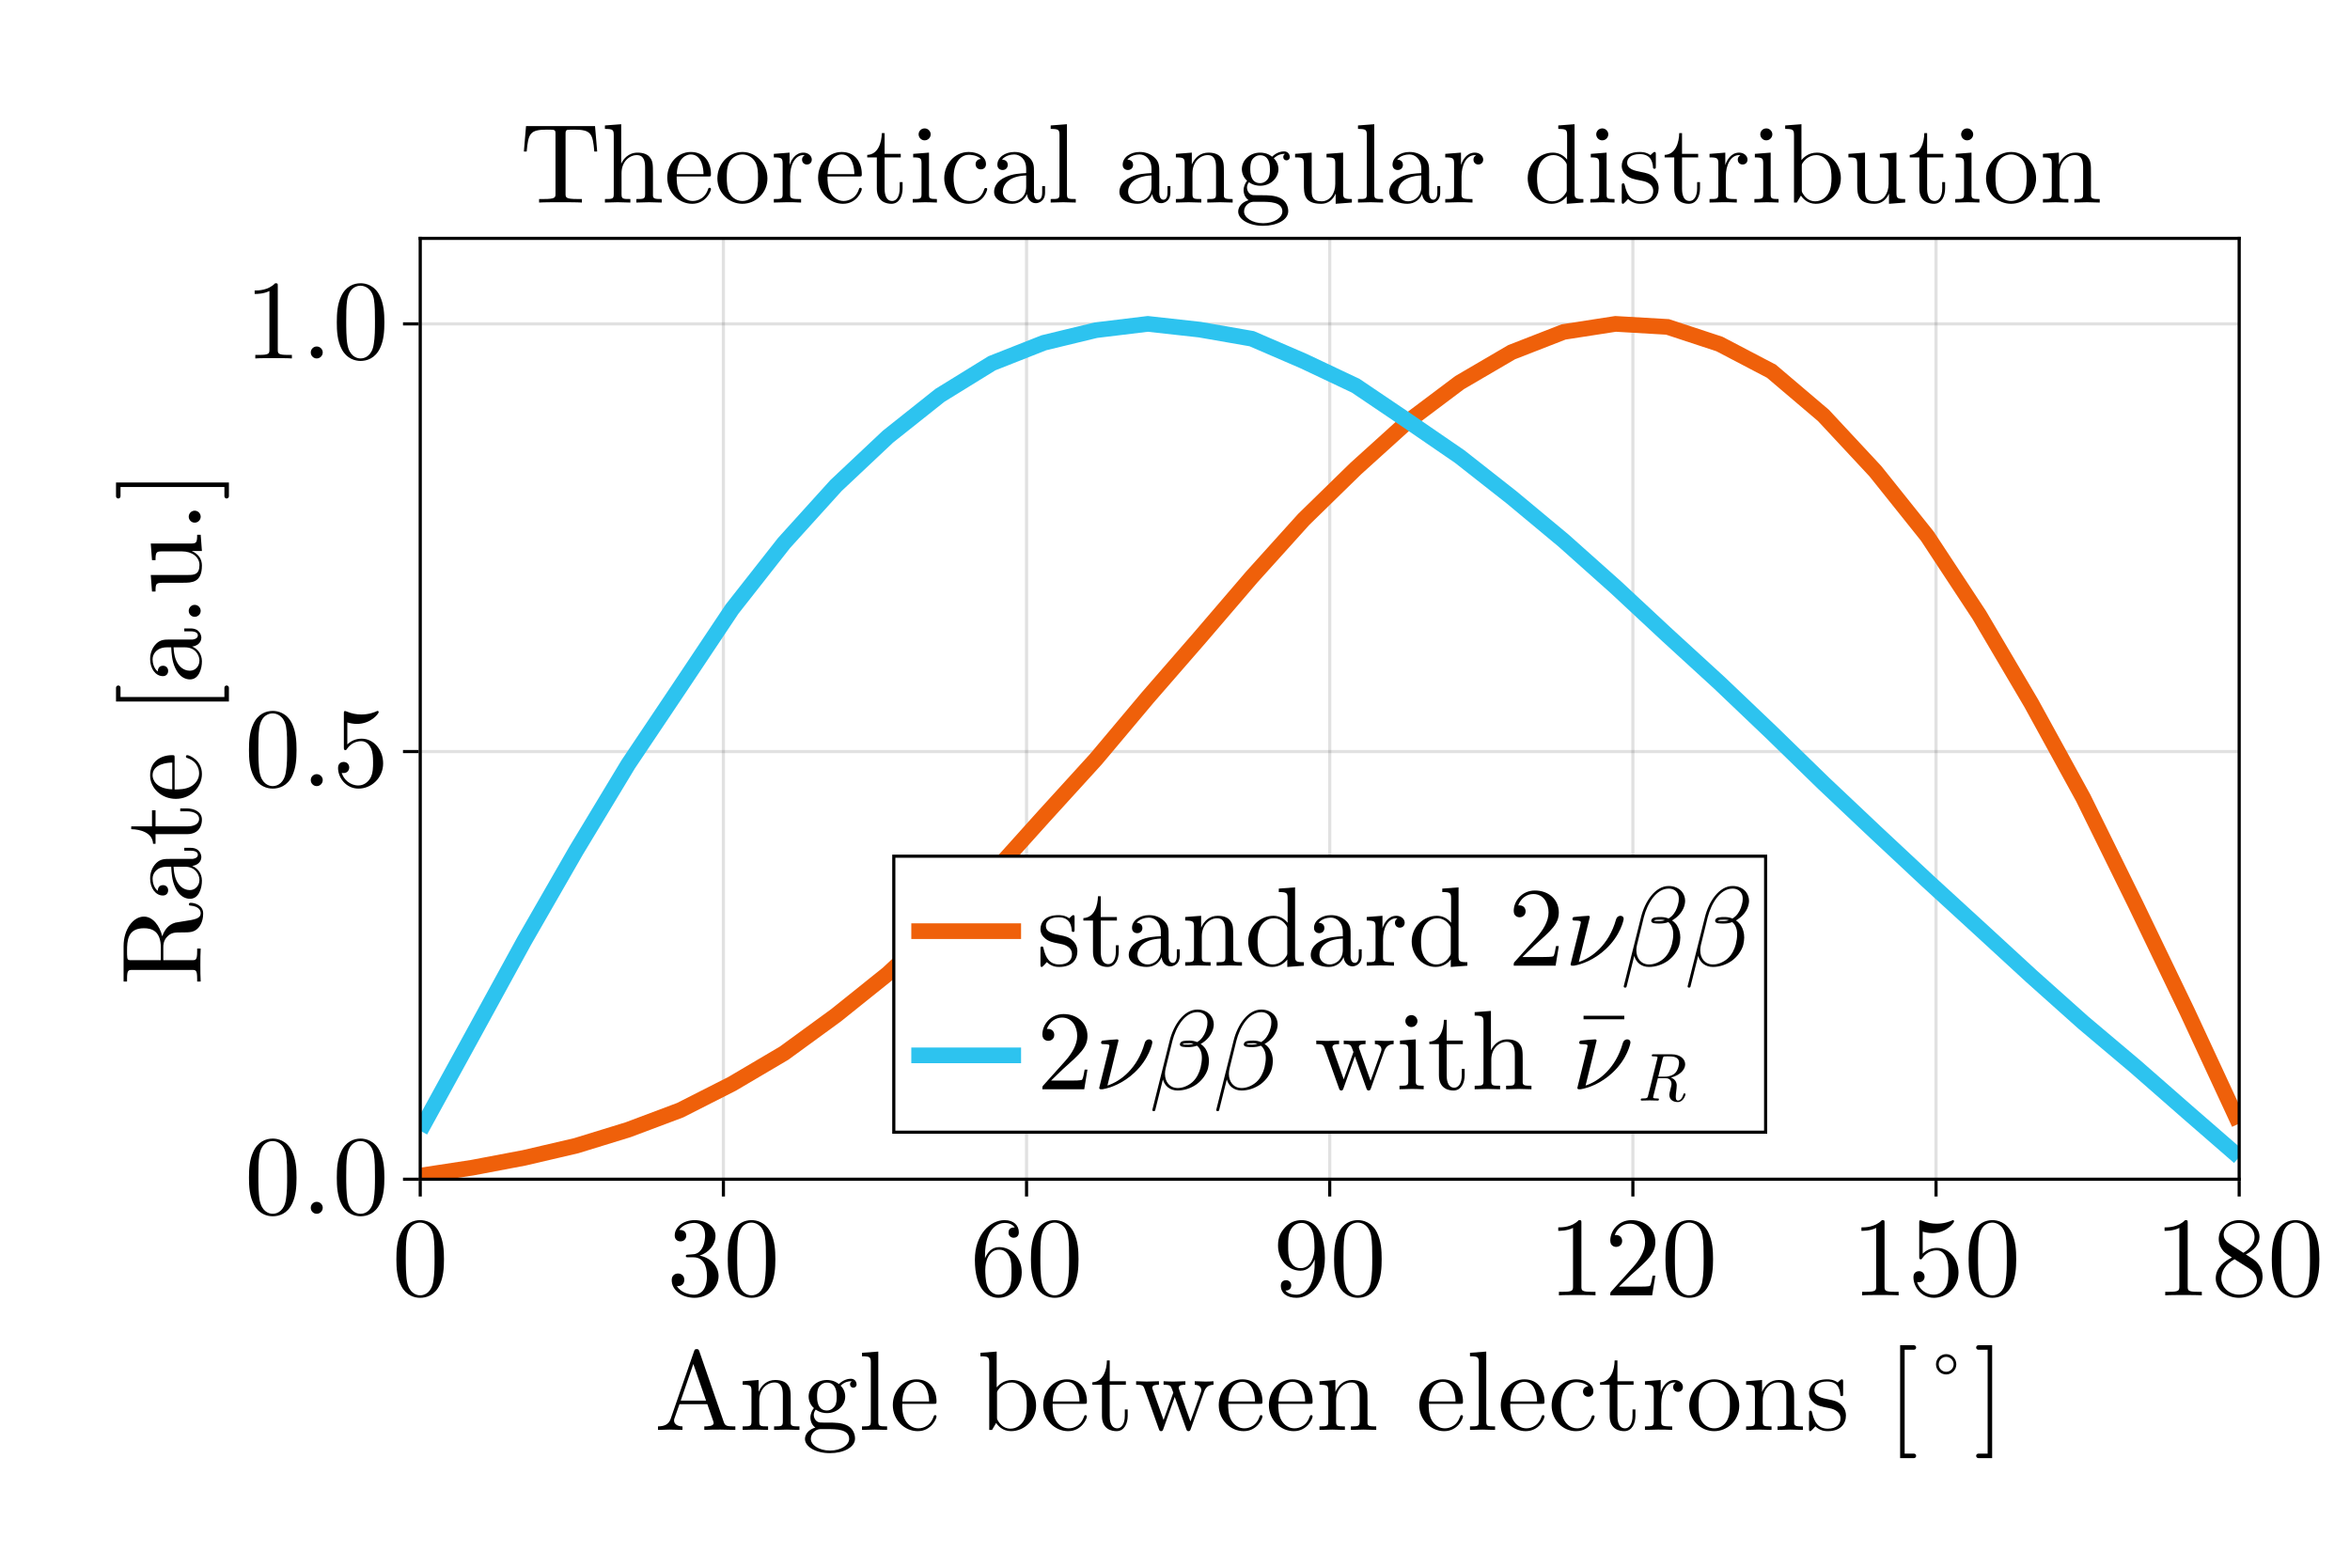 <?xml version="1.0" encoding="UTF-8"?>
<svg xmlns="http://www.w3.org/2000/svg" xmlns:xlink="http://www.w3.org/1999/xlink" width="562" height="375" viewBox="0 0 562 375">
<defs>
<g>
<g id="glyph-0-0-bb8af246">
<path d="M 19.359 0 L 19.359 -0.844 L 18.875 -0.844 C 17.25 -0.844 16.875 -1.031 16.578 -1.922 L 10.75 -18.797 C 10.609 -19.141 10.562 -19.328 10.125 -19.328 C 9.688 -19.328 9.609 -19.172 9.484 -18.797 L 3.891 -2.641 C 3.406 -1.266 2.328 -0.859 0.859 -0.844 L 0.859 0 L 3.625 -0.078 L 6.719 0 L 6.719 -0.844 C 5.375 -0.844 4.703 -1.516 4.703 -2.219 C 4.703 -2.297 4.719 -2.562 4.75 -2.625 L 6 -6.156 L 12.656 -6.156 L 14.094 -2.031 C 14.125 -1.922 14.172 -1.75 14.172 -1.641 C 14.172 -0.844 12.656 -0.844 11.938 -0.844 L 11.938 0 C 12.906 -0.078 14.797 -0.078 15.828 -0.078 Z M 12.359 -7 L 6.297 -7 L 9.312 -15.766 Z M 12.359 -7 "/>
</g>
<g id="glyph-0-1-bb8af246">
<path d="M 12.344 -4.609 C 12.344 -6.828 10.641 -8.938 7.828 -9.5 C 10.047 -10.234 11.609 -12.125 11.609 -14.25 C 11.609 -16.469 9.234 -17.984 6.641 -17.984 C 3.922 -17.984 1.859 -16.359 1.859 -14.312 C 1.859 -13.422 2.453 -12.906 3.234 -12.906 C 4.078 -12.906 4.609 -13.5 4.609 -14.281 C 4.609 -15.641 3.344 -15.641 2.938 -15.641 C 3.781 -16.953 5.562 -17.312 6.531 -17.312 C 7.641 -17.312 9.125 -16.719 9.125 -14.281 C 9.125 -13.953 9.078 -12.391 8.375 -11.203 C 7.562 -9.906 6.641 -9.828 5.969 -9.797 C 5.75 -9.781 5.109 -9.719 4.906 -9.719 C 4.703 -9.688 4.516 -9.672 4.516 -9.391 C 4.516 -9.094 4.703 -9.094 5.156 -9.094 L 6.344 -9.094 C 8.562 -9.094 9.562 -7.266 9.562 -4.609 C 9.562 -0.938 7.688 -0.156 6.5 -0.156 C 5.344 -0.156 3.328 -0.625 2.375 -2.219 C 3.328 -2.078 4.156 -2.672 4.156 -3.703 C 4.156 -4.672 3.422 -5.219 2.641 -5.219 C 2 -5.219 1.141 -4.828 1.141 -3.641 C 1.141 -1.188 3.641 0.594 6.594 0.594 C 9.875 0.594 12.344 -1.859 12.344 -4.609 Z M 12.344 -4.609 "/>
</g>
<g id="glyph-1-0-bb8af246">
<path d="M 14.438 0 L 14.438 -0.844 C 13.047 -0.844 12.359 -0.844 12.344 -1.641 L 12.344 -6.797 C 12.344 -9.125 12.344 -9.969 11.5 -10.938 C 11.125 -11.391 10.234 -11.938 8.672 -11.938 C 6.703 -11.938 5.422 -10.766 4.672 -9.094 L 4.672 -11.938 L 0.859 -11.641 L 0.859 -10.797 C 2.75 -10.797 2.969 -10.609 2.969 -9.281 L 2.969 -2.047 C 2.969 -0.844 2.672 -0.844 0.859 -0.844 L 0.859 0 L 3.922 -0.078 L 6.938 0 L 6.938 -0.844 C 5.125 -0.844 4.828 -0.844 4.828 -2.047 L 4.828 -7.016 C 4.828 -9.828 6.75 -11.344 8.484 -11.344 C 10.172 -11.344 10.469 -9.875 10.469 -8.344 L 10.469 -2.047 C 10.469 -0.844 10.172 -0.844 8.375 -0.844 L 8.375 0 L 11.422 -0.078 Z M 14.438 0 "/>
</g>
<g id="glyph-1-1-bb8af246">
<path d="M 13.094 -10.906 C 13.094 -11.359 12.766 -12.234 11.719 -12.234 C 11.172 -12.234 9.984 -12.062 8.859 -10.969 C 7.719 -11.859 6.594 -11.938 6 -11.938 C 3.484 -11.938 1.625 -10.078 1.625 -7.984 C 1.625 -6.797 2.219 -5.781 2.891 -5.219 C 2.531 -4.812 2.047 -3.922 2.047 -2.969 C 2.047 -2.141 2.406 -1.109 3.234 -0.562 C 1.625 -0.109 0.75 1.047 0.75 2.141 C 0.75 4.078 3.422 5.562 6.719 5.562 C 9.906 5.562 12.719 4.188 12.719 2.078 C 12.719 1.141 12.344 -0.25 10.969 -1 C 9.531 -1.75 7.969 -1.75 6.312 -1.75 C 5.641 -1.75 4.484 -1.75 4.297 -1.781 C 3.422 -1.891 2.859 -2.734 2.859 -3.594 C 2.859 -3.703 2.859 -4.312 3.328 -4.859 C 4.375 -4.109 5.484 -4.016 6 -4.016 C 8.5 -4.016 10.375 -5.891 10.375 -7.969 C 10.375 -8.969 9.938 -9.969 9.266 -10.578 C 10.234 -11.5 11.203 -11.641 11.688 -11.641 C 11.688 -11.641 11.875 -11.641 11.969 -11.609 C 11.656 -11.5 11.531 -11.203 11.531 -10.875 C 11.531 -10.422 11.875 -10.094 12.312 -10.094 C 12.578 -10.094 13.094 -10.281 13.094 -10.906 Z M 8.344 -7.984 C 8.344 -7.266 8.312 -6.406 7.906 -5.719 C 7.688 -5.406 7.078 -4.641 6 -4.641 C 3.641 -4.641 3.641 -7.344 3.641 -7.969 C 3.641 -8.688 3.672 -9.562 4.078 -10.234 C 4.297 -10.562 4.906 -11.312 6 -11.312 C 8.344 -11.312 8.344 -8.609 8.344 -7.984 Z M 11.312 2.141 C 11.312 3.594 9.391 4.938 6.75 4.938 C 4.016 4.938 2.156 3.562 2.156 2.141 C 2.156 0.891 3.188 -0.109 4.375 -0.188 L 5.969 -0.188 C 8.281 -0.188 11.312 -0.188 11.312 2.141 Z M 11.312 2.141 "/>
</g>
<g id="glyph-1-2-bb8af246">
<path d="M 6.891 0 L 6.891 -0.844 C 5.078 -0.844 4.781 -0.844 4.781 -2.047 L 4.781 -18.734 L 0.891 -18.438 L 0.891 -17.609 C 2.781 -17.609 3 -17.422 3 -16.094 L 3 -2.047 C 3 -0.844 2.703 -0.844 0.891 -0.844 L 0.891 0 L 3.891 -0.078 Z M 6.891 0 "/>
</g>
<g id="glyph-1-3-bb8af246">
<path d="M 11.203 -3.219 C 11.203 -3.484 10.984 -3.531 10.859 -3.531 C 10.609 -3.531 10.562 -3.375 10.5 -3.156 C 9.562 -0.375 7.125 -0.375 6.859 -0.375 C 5.516 -0.375 4.422 -1.188 3.812 -2.188 C 3 -3.484 3 -5.266 3 -6.234 L 10.531 -6.234 C 11.125 -6.234 11.203 -6.234 11.203 -6.797 C 11.203 -9.484 9.75 -12.094 6.375 -12.094 C 3.234 -12.094 0.75 -9.312 0.75 -5.938 C 0.75 -2.328 3.594 0.297 6.703 0.297 C 9.984 0.297 11.203 -2.703 11.203 -3.219 Z M 9.422 -6.797 L 3.031 -6.797 C 3.188 -10.828 5.453 -11.5 6.375 -11.5 C 9.156 -11.5 9.422 -7.859 9.422 -6.797 Z M 9.422 -6.797 "/>
</g>
<g id="glyph-1-4-bb8af246">
</g>
<g id="glyph-1-5-bb8af246">
<path d="M 14.062 -5.828 C 14.062 -9.266 11.422 -11.938 8.344 -11.938 C 6.234 -11.938 5.078 -10.672 4.641 -10.172 L 4.641 -18.734 L 0.75 -18.438 L 0.75 -17.609 C 2.641 -17.609 2.859 -17.422 2.859 -16.094 L 2.859 0 L 3.531 0 L 4.516 -1.672 C 4.906 -1.047 6.047 0.297 8.047 0.297 C 11.266 0.297 14.062 -2.344 14.062 -5.828 Z M 11.828 -5.859 C 11.828 -4.859 11.766 -3.234 10.984 -2.031 C 10.422 -1.188 9.391 -0.297 7.938 -0.297 C 6.719 -0.297 5.75 -0.938 5.109 -1.938 C 4.719 -2.516 4.719 -2.594 4.719 -3.078 L 4.719 -8.641 C 4.719 -9.156 4.719 -9.188 5.016 -9.609 C 6.078 -11.125 7.562 -11.344 8.203 -11.344 C 9.422 -11.344 10.391 -10.641 11.047 -9.609 C 11.75 -8.5 11.828 -6.969 11.828 -5.859 Z M 11.828 -5.859 "/>
</g>
<g id="glyph-1-6-bb8af246">
<path d="M 8.969 -3.344 L 8.969 -4.891 L 8.281 -4.891 L 8.281 -3.406 C 8.281 -1.406 7.484 -0.375 6.484 -0.375 C 4.672 -0.375 4.672 -2.828 4.672 -3.297 L 4.672 -10.797 L 8.531 -10.797 L 8.531 -11.641 L 4.672 -11.641 L 4.672 -16.609 L 4 -16.609 C 3.969 -14.391 3.156 -11.5 0.516 -11.391 L 0.516 -10.797 L 2.812 -10.797 L 2.812 -3.344 C 2.812 -0.031 5.312 0.297 6.297 0.297 C 8.203 0.297 8.969 -1.625 8.969 -3.344 Z M 8.969 -3.344 "/>
</g>
<g id="glyph-1-7-bb8af246">
<path d="M 18.984 -10.797 L 18.984 -11.641 C 18.391 -11.578 17.609 -11.562 17.016 -11.562 L 14.5 -11.641 L 14.5 -10.797 C 15.469 -10.766 16.062 -10.281 16.062 -9.5 C 16.062 -9.344 16.062 -9.281 15.938 -8.938 L 13.469 -2.031 L 10.797 -9.562 C 10.688 -9.875 10.672 -9.938 10.672 -10.078 C 10.672 -10.797 11.719 -10.797 12.266 -10.797 L 12.266 -11.641 L 9.453 -11.562 C 8.641 -11.562 7.859 -11.578 7.047 -11.641 L 7.047 -10.797 C 8.047 -10.797 8.484 -10.75 8.75 -10.391 C 8.891 -10.234 9.188 -9.422 9.375 -8.906 L 7.047 -2.375 L 4.484 -9.578 C 4.344 -9.906 4.344 -9.969 4.344 -10.078 C 4.344 -10.797 5.406 -10.797 5.938 -10.797 L 5.938 -11.641 L 3 -11.562 L 0.484 -11.641 L 0.484 -10.797 C 1.844 -10.797 2.156 -10.719 2.484 -9.859 L 5.891 -0.297 C 6.016 0.078 6.109 0.297 6.453 0.297 C 6.797 0.297 6.859 0.141 7 -0.25 L 9.719 -7.891 L 12.469 -0.219 C 12.578 0.078 12.656 0.297 13.016 0.297 C 13.359 0.297 13.453 0.047 13.547 -0.219 L 16.719 -9.078 C 17.203 -10.422 18.031 -10.766 18.984 -10.797 Z M 18.984 -10.797 "/>
</g>
<g id="glyph-1-8-bb8af246">
<path d="M 9.828 -10.281 C 9.828 -11.156 8.984 -11.938 7.828 -11.938 C 5.859 -11.938 4.891 -10.125 4.516 -8.969 L 4.516 -11.938 L 0.75 -11.641 L 0.75 -10.797 C 2.641 -10.797 2.859 -10.609 2.859 -9.281 L 2.859 -2.047 C 2.859 -0.844 2.562 -0.844 0.75 -0.844 L 0.75 0 L 3.828 -0.078 C 4.906 -0.078 6.188 -0.078 7.266 0 L 7.266 -0.844 L 6.703 -0.844 C 4.703 -0.844 4.641 -1.141 4.641 -2.109 L 4.641 -6.266 C 4.641 -8.938 5.781 -11.344 7.828 -11.344 C 8.016 -11.344 8.078 -11.344 8.125 -11.312 C 8.047 -11.281 7.5 -10.969 7.5 -10.266 C 7.5 -9.5 8.078 -9.094 8.672 -9.094 C 9.156 -9.094 9.828 -9.422 9.828 -10.281 Z M 9.828 -10.281 "/>
</g>
<g id="glyph-1-9-bb8af246">
<path d="M 12.719 -5.781 C 12.719 -9.234 10.016 -12.094 6.75 -12.094 C 3.375 -12.094 0.75 -9.156 0.75 -5.781 C 0.75 -2.297 3.562 0.297 6.719 0.297 C 9.984 0.297 12.719 -2.344 12.719 -5.781 Z M 10.469 -6 C 10.469 -5.016 10.469 -3.562 9.875 -2.375 C 9.281 -1.156 8.094 -0.375 6.75 -0.375 C 5.594 -0.375 4.406 -0.938 3.672 -2.188 C 3 -3.375 3 -5.016 3 -6 C 3 -7.047 3 -8.5 3.641 -9.688 C 4.375 -10.938 5.641 -11.5 6.719 -11.5 C 7.906 -11.5 9.078 -10.906 9.781 -9.75 C 10.469 -8.594 10.469 -7.016 10.469 -6 Z M 10.469 -6 "/>
</g>
<g id="glyph-1-10-bb8af246">
<path d="M 9.719 -3.453 C 9.719 -4.891 8.906 -5.703 8.594 -6.016 C 7.688 -6.891 6.641 -7.094 5.516 -7.312 C 4 -7.609 2.188 -7.969 2.188 -9.531 C 2.188 -10.469 2.891 -11.578 5.219 -11.578 C 8.188 -11.578 8.312 -9.156 8.375 -8.312 C 8.391 -8.078 8.688 -8.078 8.688 -8.078 C 9.047 -8.078 9.047 -8.203 9.047 -8.719 L 9.047 -11.453 C 9.047 -11.906 9.047 -12.094 8.75 -12.094 C 8.609 -12.094 8.562 -12.094 8.203 -11.766 C 8.125 -11.656 7.859 -11.422 7.75 -11.344 C 6.719 -12.094 5.609 -12.094 5.219 -12.094 C 1.922 -12.094 0.891 -10.281 0.891 -8.781 C 0.891 -7.828 1.328 -7.078 2.047 -6.484 C 2.922 -5.781 3.672 -5.609 5.609 -5.234 C 6.203 -5.125 8.422 -4.703 8.422 -2.75 C 8.422 -1.375 7.484 -0.297 5.375 -0.297 C 3.109 -0.297 2.141 -1.844 1.625 -4.125 C 1.531 -4.484 1.516 -4.594 1.234 -4.594 C 0.891 -4.594 0.891 -4.406 0.891 -3.922 L 0.891 -0.344 C 0.891 0.109 0.891 0.297 1.188 0.297 C 1.328 0.297 1.344 0.266 1.859 -0.25 C 1.922 -0.297 1.922 -0.344 2.406 -0.859 C 3.594 0.266 4.812 0.297 5.375 0.297 C 8.484 0.297 9.719 -1.516 9.719 -3.453 Z M 9.719 -3.453 "/>
</g>
<g id="glyph-1-11-bb8af246">
<path d="M 6.906 6.203 C 6.906 5.906 6.672 5.672 6.375 5.672 L 4.156 5.672 L 4.156 -19.172 L 6.375 -19.172 C 6.672 -19.172 6.906 -19.406 6.906 -19.703 C 6.906 -20 6.672 -20.25 6.375 -20.25 L 3.078 -20.25 L 3.078 6.75 L 6.375 6.75 C 6.672 6.75 6.906 6.5 6.906 6.203 Z M 6.906 6.203 "/>
</g>
<g id="glyph-1-12-bb8af246">
<path d="M 4.422 6.75 L 4.422 -20.25 L 1.141 -20.25 C 0.844 -20.25 0.594 -20 0.594 -19.703 C 0.594 -19.406 0.844 -19.172 1.141 -19.172 L 3.344 -19.172 L 3.344 5.672 L 1.141 5.672 C 0.844 5.672 0.594 5.906 0.594 6.203 C 0.594 6.5 0.844 6.75 1.141 6.75 Z M 4.422 6.75 "/>
</g>
<g id="glyph-1-13-bb8af246">
<path d="M 12.422 -8.641 C 12.422 -10.797 12.281 -12.953 11.344 -14.953 C 10.094 -17.547 7.891 -17.984 6.75 -17.984 C 5.125 -17.984 3.156 -17.281 2.047 -14.766 C 1.188 -12.906 1.047 -10.797 1.047 -8.641 C 1.047 -6.609 1.156 -4.188 2.266 -2.141 C 3.422 0.047 5.406 0.594 6.719 0.594 C 8.188 0.594 10.234 0.031 11.422 -2.531 C 12.281 -4.406 12.422 -6.5 12.422 -8.641 Z M 10.172 -8.969 C 10.172 -6.938 10.172 -5.109 9.875 -3.375 C 9.484 -0.812 7.938 0 6.719 0 C 5.672 0 4.078 -0.672 3.594 -3.266 C 3.297 -4.891 3.297 -7.375 3.297 -8.969 C 3.297 -10.688 3.297 -12.469 3.516 -13.938 C 4.016 -17.141 6.047 -17.391 6.719 -17.391 C 7.609 -17.391 9.391 -16.906 9.906 -14.234 C 10.172 -12.719 10.172 -10.672 10.172 -8.969 Z M 10.172 -8.969 "/>
</g>
<g id="glyph-1-14-bb8af246">
<path d="M 12.344 -5.516 C 12.344 -8.938 9.938 -11.531 6.938 -11.531 C 5.109 -11.531 4.109 -10.156 3.562 -8.859 L 3.562 -9.5 C 3.562 -16.328 6.906 -17.312 8.281 -17.312 C 8.938 -17.312 10.078 -17.141 10.672 -16.234 C 10.266 -16.234 9.188 -16.234 9.188 -15.016 C 9.188 -14.172 9.828 -13.766 10.422 -13.766 C 10.859 -13.766 11.656 -14.016 11.656 -15.062 C 11.656 -16.688 10.469 -17.984 8.234 -17.984 C 4.781 -17.984 1.141 -14.5 1.141 -8.531 C 1.141 -1.328 4.266 0.594 6.781 0.594 C 9.781 0.594 12.344 -1.938 12.344 -5.516 Z M 9.906 -5.531 C 9.906 -4.234 9.906 -2.891 9.453 -1.922 C 8.641 -0.297 7.391 -0.156 6.781 -0.156 C 5.078 -0.156 4.266 -1.781 4.109 -2.188 C 3.625 -3.453 3.625 -5.609 3.625 -6.109 C 3.625 -8.203 4.484 -10.906 6.906 -10.906 C 7.344 -10.906 8.594 -10.906 9.422 -9.234 C 9.906 -8.234 9.906 -6.859 9.906 -5.531 Z M 9.906 -5.531 "/>
</g>
<g id="glyph-1-15-bb8af246">
<path d="M 11.312 0 L 11.312 -0.844 L 10.453 -0.844 C 8.016 -0.844 7.938 -1.141 7.938 -2.141 L 7.938 -17.281 C 7.938 -17.922 7.938 -17.984 7.312 -17.984 C 5.641 -16.25 3.266 -16.25 2.406 -16.25 L 2.406 -15.422 C 2.938 -15.422 4.531 -15.422 5.938 -16.125 L 5.938 -2.141 C 5.938 -1.156 5.859 -0.844 3.422 -0.844 L 2.562 -0.844 L 2.562 0 C 3.516 -0.078 5.859 -0.078 6.938 -0.078 C 8.016 -0.078 10.375 -0.078 11.312 0 Z M 11.312 0 "/>
</g>
<g id="glyph-1-16-bb8af246">
<path d="M 12.125 -5.422 C 12.125 -8.641 9.906 -11.344 7 -11.344 C 5.703 -11.344 4.531 -10.906 3.562 -9.969 L 3.562 -15.234 C 4.109 -15.062 5 -14.875 5.859 -14.875 C 9.188 -14.875 11.062 -17.328 11.062 -17.688 C 11.062 -17.844 10.984 -17.984 10.797 -17.984 C 10.797 -17.984 10.719 -17.984 10.578 -17.906 C 10.047 -17.656 8.719 -17.125 6.906 -17.125 C 5.828 -17.125 4.594 -17.312 3.328 -17.875 C 3.109 -17.953 3 -17.953 3 -17.953 C 2.734 -17.953 2.734 -17.734 2.734 -17.312 L 2.734 -9.312 C 2.734 -8.828 2.734 -8.609 3.109 -8.609 C 3.297 -8.609 3.344 -8.688 3.453 -8.859 C 3.75 -9.281 4.75 -10.75 6.938 -10.75 C 8.344 -10.75 9.016 -9.5 9.234 -9.016 C 9.672 -8.016 9.719 -6.969 9.719 -5.609 C 9.719 -4.672 9.719 -3.047 9.078 -1.922 C 8.422 -0.859 7.422 -0.156 6.188 -0.156 C 4.219 -0.156 2.672 -1.594 2.219 -3.188 C 2.297 -3.156 2.375 -3.125 2.672 -3.125 C 3.562 -3.125 4.016 -3.812 4.016 -4.453 C 4.016 -5.109 3.562 -5.781 2.672 -5.781 C 2.297 -5.781 1.344 -5.594 1.344 -4.344 C 1.344 -2.031 3.219 0.594 6.234 0.594 C 9.375 0.594 12.125 -2 12.125 -5.422 Z M 12.125 -5.422 "/>
</g>
<g id="glyph-1-17-bb8af246">
<path d="M 12.344 -4.531 C 12.344 -5.516 12.047 -6.719 11.016 -7.859 C 10.5 -8.422 10.078 -8.688 8.344 -9.781 C 10.281 -10.766 11.609 -12.172 11.609 -13.953 C 11.609 -16.438 9.203 -17.984 6.75 -17.984 C 4.047 -17.984 1.859 -15.984 1.859 -13.469 C 1.859 -12.984 1.922 -11.766 3.047 -10.5 C 3.344 -10.172 4.344 -9.5 5.016 -9.047 C 3.453 -8.266 1.141 -6.75 1.141 -4.078 C 1.141 -1.219 3.891 0.594 6.719 0.594 C 9.781 0.594 12.344 -1.641 12.344 -4.531 Z M 10.422 -13.953 C 10.422 -12.422 9.375 -11.125 7.75 -10.172 L 4.406 -12.344 C 3.156 -13.156 3.047 -14.062 3.047 -14.531 C 3.047 -16.172 4.812 -17.312 6.719 -17.312 C 8.688 -17.312 10.422 -15.906 10.422 -13.953 Z M 10.984 -3.562 C 10.984 -1.562 8.969 -0.156 6.75 -0.156 C 4.422 -0.156 2.484 -1.844 2.484 -4.078 C 2.484 -5.641 3.344 -7.375 5.641 -8.641 L 8.969 -6.531 C 9.719 -6.016 10.984 -5.219 10.984 -3.562 Z M 10.984 -3.562 "/>
</g>
<g id="glyph-1-18-bb8af246">
<path d="M 13.047 -2.406 L 13.047 -3.922 L 12.359 -3.922 L 12.359 -2.406 C 12.359 -0.844 11.688 -0.672 11.391 -0.672 C 10.5 -0.672 10.391 -1.891 10.391 -2.031 L 10.391 -7.422 C 10.391 -8.562 10.391 -9.609 9.422 -10.609 C 8.375 -11.656 7.016 -12.094 5.719 -12.094 C 3.516 -12.094 1.641 -10.828 1.641 -9.047 C 1.641 -8.234 2.188 -7.781 2.891 -7.781 C 3.641 -7.781 4.125 -8.312 4.125 -9.016 C 4.125 -9.344 4 -10.234 2.75 -10.266 C 3.484 -11.203 4.812 -11.5 5.672 -11.5 C 7 -11.5 8.531 -10.453 8.531 -8.047 L 8.531 -7.047 C 7.156 -6.969 5.266 -6.891 3.562 -6.078 C 1.531 -5.156 0.859 -3.75 0.859 -2.562 C 0.859 -0.375 3.484 0.297 5.188 0.297 C 6.969 0.297 8.203 -0.781 8.719 -2.047 C 8.828 -0.969 9.562 0.156 10.828 0.156 C 11.391 0.156 13.047 -0.219 13.047 -2.406 Z M 8.531 -3.781 C 8.531 -1.219 6.594 -0.297 5.375 -0.297 C 4.047 -0.297 2.938 -1.234 2.938 -2.594 C 2.938 -4.078 4.078 -6.312 8.531 -6.484 Z M 8.531 -3.781 "/>
</g>
<g id="glyph-1-19-bb8af246">
<path d="M 14.234 0 L 14.234 -0.844 C 12.344 -0.844 12.125 -1.031 12.125 -2.344 L 12.125 -18.734 L 8.234 -18.438 L 8.234 -17.609 C 10.125 -17.609 10.344 -17.422 10.344 -16.094 L 10.344 -10.266 C 9.562 -11.234 8.391 -11.938 6.938 -11.938 C 3.75 -11.938 0.922 -9.281 0.922 -5.812 C 0.922 -2.375 3.562 0.297 6.641 0.297 C 8.375 0.297 9.578 -0.625 10.266 -1.484 L 10.266 0.297 Z M 10.266 -3.188 C 10.266 -2.703 10.266 -2.641 9.969 -2.188 C 9.156 -0.891 7.938 -0.297 6.781 -0.297 C 5.562 -0.297 4.594 -1 3.938 -2.031 C 3.234 -3.125 3.156 -4.672 3.156 -5.781 C 3.156 -6.781 3.219 -8.391 4 -9.609 C 4.562 -10.453 5.594 -11.344 7.047 -11.344 C 7.984 -11.344 9.125 -10.938 9.969 -9.719 C 10.266 -9.266 10.266 -9.203 10.266 -8.719 Z M 10.266 -3.188 "/>
</g>
<g id="glyph-1-20-bb8af246">
<path d="M 15.5 -15.5 C 15.5 -16.328 15.203 -17.125 14.719 -17.719 C 13.984 -18.578 12.859 -19.062 11.578 -19.062 C 8.344 -19.062 5.891 -15.359 4.969 -11.688 L 0.812 4.906 C 0.812 5.125 0.922 5.234 1.078 5.234 L 1.219 5.234 C 1.344 5.234 1.453 5.156 1.484 5.047 L 3.328 -2.344 C 3.781 -0.781 5.016 0.297 6.859 0.297 C 8.391 0.297 10.047 -0.219 11.453 -1.234 C 12.75 -2.219 13.75 -3.594 14.125 -5.016 C 14.25 -5.609 14.344 -6.203 14.344 -6.75 C 14.344 -7.828 14.062 -8.828 13.531 -9.672 C 13.203 -10.125 12.828 -10.531 12.359 -10.828 C 12.641 -10.984 12.906 -11.156 13.172 -11.359 C 14.25 -12.172 15.062 -13.281 15.359 -14.5 C 15.438 -14.844 15.5 -15.172 15.5 -15.5 Z M 13.984 -15.984 C 13.984 -15.547 13.938 -15.094 13.797 -14.641 C 13.547 -13.609 13.062 -12.578 12.234 -11.797 C 12.016 -11.609 11.766 -11.422 11.531 -11.281 C 10.984 -11.5 10.375 -11.641 9.719 -11.641 C 8.75 -11.641 7.609 -11.641 7.422 -10.906 C 7.391 -10.859 7.391 -10.719 7.391 -10.719 C 7.391 -10.078 8.5 -10.078 9.453 -10.078 C 10.125 -10.078 10.797 -10.172 11.469 -10.422 C 11.828 -10.156 12.094 -9.797 12.281 -9.375 C 12.562 -8.797 12.656 -8.188 12.656 -7.5 C 12.656 -6.75 12.531 -5.938 12.344 -5.156 C 12.016 -3.922 11.422 -2.641 10.375 -1.703 C 9.344 -0.812 8.078 -0.297 6.891 -0.297 C 4.938 -0.297 3.828 -1.781 3.828 -3.703 C 3.828 -4.125 3.891 -4.562 4 -5.016 L 5.609 -11.562 C 6.484 -14.953 8.594 -18.438 11.562 -18.438 C 12.469 -18.438 13.234 -18.062 13.656 -17.359 C 13.906 -16.953 13.984 -16.5 13.984 -15.984 Z M 10.672 -10.875 C 10.266 -10.75 9.859 -10.672 9.484 -10.672 C 8.891 -10.672 8.047 -10.672 8.078 -10.766 C 8.156 -11.016 9.047 -11.016 9.688 -11.016 C 10.047 -11.016 10.375 -10.969 10.672 -10.875 Z M 10.672 -10.875 "/>
</g>
<g id="glyph-1-21-bb8af246">
<path d="M 12.125 -4.703 L 11.453 -4.703 C 11.312 -3.891 11.125 -2.703 10.859 -2.297 C 10.672 -2.078 8.891 -2.078 8.281 -2.078 L 3.422 -2.078 L 6.297 -4.859 C 10.5 -8.594 12.125 -10.047 12.125 -12.75 C 12.125 -15.828 9.688 -17.984 6.406 -17.984 C 3.344 -17.984 1.344 -15.5 1.344 -13.094 C 1.344 -11.578 2.703 -11.578 2.781 -11.578 C 3.234 -11.578 4.188 -11.906 4.188 -13.016 C 4.188 -13.719 3.703 -14.422 2.75 -14.422 C 2.531 -14.422 2.484 -14.422 2.406 -14.391 C 3.031 -16.141 4.484 -17.141 6.047 -17.141 C 8.5 -17.141 9.672 -14.953 9.672 -12.75 C 9.672 -10.578 8.312 -8.453 6.828 -6.781 L 1.641 -1 C 1.344 -0.703 1.344 -0.641 1.344 0 L 11.359 0 Z M 12.125 -4.703 "/>
</g>
<g id="glyph-1-22-bb8af246">
<path d="M 14.141 -11.203 C 14.141 -11.656 13.828 -11.938 13.359 -11.938 C 13.156 -11.938 12.531 -11.828 12.312 -11.047 C 10.578 -4.906 6.484 -1.891 3.406 -0.891 L 6.047 -11.641 C 6.047 -11.641 6.047 -11.938 5.703 -11.938 C 5.078 -11.938 3.109 -11.719 2.406 -11.656 C 2.188 -11.641 1.891 -11.609 1.891 -11.125 C 1.891 -10.797 2.141 -10.797 2.531 -10.797 C 3.828 -10.797 3.891 -10.609 3.891 -10.344 C 3.891 -10.156 3.562 -8.891 3.375 -8.156 L 1.734 -1.531 L 1.438 -0.328 C 1.438 -0.031 1.703 0 1.859 0 L 2.234 0 C 4.125 -0.328 7.078 -1.375 9.859 -3.969 C 13.422 -7.297 14.141 -10.969 14.141 -11.203 Z M 14.141 -11.203 "/>
</g>
<g id="glyph-1-23-bb8af246">
<path d="M 6.672 0 L 6.672 -0.844 C 4.891 -0.844 4.781 -0.969 4.781 -2.031 L 4.781 -11.938 L 1 -11.641 L 1 -10.797 C 2.75 -10.797 3 -10.641 3 -9.312 L 3 -2.047 C 3 -0.844 2.703 -0.844 0.891 -0.844 L 0.891 0 L 3.859 -0.078 C 4.812 -0.078 5.75 -0.031 6.672 0 Z M 5.188 -16.312 C 5.188 -17.031 4.562 -17.734 3.75 -17.734 C 2.828 -17.734 2.297 -16.984 2.297 -16.312 C 2.297 -15.578 2.922 -14.875 3.719 -14.875 C 4.641 -14.875 5.188 -15.641 5.188 -16.312 Z M 5.188 -16.312 "/>
</g>
<g id="glyph-1-24-bb8af246">
<path d="M 14.438 0 L 14.438 -0.844 C 13.047 -0.844 12.359 -0.844 12.344 -1.641 L 12.344 -6.797 C 12.344 -9.125 12.344 -9.969 11.5 -10.938 C 11.125 -11.391 10.234 -11.938 8.672 -11.938 C 6.406 -11.938 5.219 -10.312 4.781 -9.344 L 4.75 -9.344 L 4.75 -18.734 L 0.859 -18.438 L 0.859 -17.609 C 2.75 -17.609 2.969 -17.422 2.969 -16.094 L 2.969 -2.047 C 2.969 -0.844 2.672 -0.844 0.859 -0.844 L 0.859 0 L 3.922 -0.078 L 6.938 0 L 6.938 -0.844 C 5.125 -0.844 4.828 -0.844 4.828 -2.047 L 4.828 -7.016 C 4.828 -9.828 6.75 -11.344 8.484 -11.344 C 10.172 -11.344 10.469 -9.875 10.469 -8.344 L 10.469 -2.047 C 10.469 -0.844 10.172 -0.844 8.375 -0.844 L 8.375 0 L 11.422 -0.078 Z M 14.438 0 "/>
</g>
<g id="glyph-2-0-bb8af246">
<path d="M 11.203 -3.219 C 11.203 -3.484 10.984 -3.531 10.859 -3.531 C 10.609 -3.531 10.562 -3.375 10.5 -3.156 C 9.562 -0.375 7.125 -0.375 6.859 -0.375 C 5.516 -0.375 4.422 -1.188 3.812 -2.188 C 3 -3.484 3 -5.266 3 -6.234 L 10.531 -6.234 C 11.125 -6.234 11.203 -6.234 11.203 -6.797 C 11.203 -9.484 9.75 -12.094 6.375 -12.094 C 3.234 -12.094 0.75 -9.312 0.75 -5.938 C 0.75 -2.328 3.594 0.297 6.703 0.297 C 9.984 0.297 11.203 -2.703 11.203 -3.219 Z M 9.422 -6.797 L 3.031 -6.797 C 3.188 -10.828 5.453 -11.5 6.375 -11.5 C 9.156 -11.5 9.422 -7.859 9.422 -6.797 Z M 9.422 -6.797 "/>
</g>
<g id="glyph-2-1-bb8af246">
</g>
<g id="glyph-2-2-bb8af246">
<path d="M 11.203 -3.219 C 11.203 -3.484 10.938 -3.484 10.859 -3.484 C 10.609 -3.484 10.562 -3.375 10.5 -3.219 C 9.719 -0.703 7.969 -0.375 6.969 -0.375 C 5.531 -0.375 3.156 -1.531 3.156 -5.891 C 3.156 -10.281 5.375 -11.422 6.797 -11.422 C 7.047 -11.422 8.75 -11.391 9.688 -10.422 C 8.594 -10.344 8.422 -9.531 8.422 -9.188 C 8.422 -8.484 8.906 -7.938 9.672 -7.938 C 10.375 -7.938 10.906 -8.391 10.906 -9.203 C 10.906 -11.047 8.859 -12.094 6.781 -12.094 C 3.406 -12.094 0.922 -9.188 0.922 -5.828 C 0.922 -2.375 3.594 0.297 6.719 0.297 C 10.344 0.297 11.203 -2.938 11.203 -3.219 Z M 11.203 -3.219 "/>
</g>
<g id="glyph-2-3-bb8af246">
<path d="M 8.969 -3.344 L 8.969 -4.891 L 8.281 -4.891 L 8.281 -3.406 C 8.281 -1.406 7.484 -0.375 6.484 -0.375 C 4.672 -0.375 4.672 -2.828 4.672 -3.297 L 4.672 -10.797 L 8.531 -10.797 L 8.531 -11.641 L 4.672 -11.641 L 4.672 -16.609 L 4 -16.609 C 3.969 -14.391 3.156 -11.5 0.516 -11.391 L 0.516 -10.797 L 2.812 -10.797 L 2.812 -3.344 C 2.812 -0.031 5.312 0.297 6.297 0.297 C 8.203 0.297 8.969 -1.625 8.969 -3.344 Z M 8.969 -3.344 "/>
</g>
<g id="glyph-2-4-bb8af246">
<path d="M 9.828 -10.281 C 9.828 -11.156 8.984 -11.938 7.828 -11.938 C 5.859 -11.938 4.891 -10.125 4.516 -8.969 L 4.516 -11.938 L 0.75 -11.641 L 0.75 -10.797 C 2.641 -10.797 2.859 -10.609 2.859 -9.281 L 2.859 -2.047 C 2.859 -0.844 2.562 -0.844 0.75 -0.844 L 0.75 0 L 3.828 -0.078 C 4.906 -0.078 6.188 -0.078 7.266 0 L 7.266 -0.844 L 6.703 -0.844 C 4.703 -0.844 4.641 -1.141 4.641 -2.109 L 4.641 -6.266 C 4.641 -8.938 5.781 -11.344 7.828 -11.344 C 8.016 -11.344 8.078 -11.344 8.125 -11.312 C 8.047 -11.281 7.5 -10.969 7.5 -10.266 C 7.5 -9.5 8.078 -9.094 8.672 -9.094 C 9.156 -9.094 9.828 -9.422 9.828 -10.281 Z M 9.828 -10.281 "/>
</g>
<g id="glyph-2-5-bb8af246">
<path d="M 14.234 0 L 14.234 -0.844 C 12.344 -0.844 12.125 -1.031 12.125 -2.344 L 12.125 -18.734 L 8.234 -18.438 L 8.234 -17.609 C 10.125 -17.609 10.344 -17.422 10.344 -16.094 L 10.344 -10.266 C 9.562 -11.234 8.391 -11.938 6.938 -11.938 C 3.75 -11.938 0.922 -9.281 0.922 -5.812 C 0.922 -2.375 3.562 0.297 6.641 0.297 C 8.375 0.297 9.578 -0.625 10.266 -1.484 L 10.266 0.297 Z M 10.266 -3.188 C 10.266 -2.703 10.266 -2.641 9.969 -2.188 C 9.156 -0.891 7.938 -0.297 6.781 -0.297 C 5.562 -0.297 4.594 -1 3.938 -2.031 C 3.234 -3.125 3.156 -4.672 3.156 -5.781 C 3.156 -6.781 3.219 -8.391 4 -9.609 C 4.562 -10.453 5.594 -11.344 7.047 -11.344 C 7.984 -11.344 9.125 -10.938 9.969 -9.719 C 10.266 -9.266 10.266 -9.203 10.266 -8.719 Z M 10.266 -3.188 "/>
</g>
<g id="glyph-2-6-bb8af246">
<path d="M 12.125 -4.703 L 11.453 -4.703 C 11.312 -3.891 11.125 -2.703 10.859 -2.297 C 10.672 -2.078 8.891 -2.078 8.281 -2.078 L 3.422 -2.078 L 6.297 -4.859 C 10.5 -8.594 12.125 -10.047 12.125 -12.75 C 12.125 -15.828 9.688 -17.984 6.406 -17.984 C 3.344 -17.984 1.344 -15.5 1.344 -13.094 C 1.344 -11.578 2.703 -11.578 2.781 -11.578 C 3.234 -11.578 4.188 -11.906 4.188 -13.016 C 4.188 -13.719 3.703 -14.422 2.75 -14.422 C 2.531 -14.422 2.484 -14.422 2.406 -14.391 C 3.031 -16.141 4.484 -17.141 6.047 -17.141 C 8.5 -17.141 9.672 -14.953 9.672 -12.75 C 9.672 -10.578 8.312 -8.453 6.828 -6.781 L 1.641 -1 C 1.344 -0.703 1.344 -0.641 1.344 0 L 11.359 0 Z M 12.125 -4.703 "/>
</g>
<g id="glyph-2-7-bb8af246">
<path d="M 14.141 -11.203 C 14.141 -11.656 13.828 -11.938 13.359 -11.938 C 13.156 -11.938 12.531 -11.828 12.312 -11.047 C 10.578 -4.906 6.484 -1.891 3.406 -0.891 L 6.047 -11.641 C 6.047 -11.641 6.047 -11.938 5.703 -11.938 C 5.078 -11.938 3.109 -11.719 2.406 -11.656 C 2.188 -11.641 1.891 -11.609 1.891 -11.125 C 1.891 -10.797 2.141 -10.797 2.531 -10.797 C 3.828 -10.797 3.891 -10.609 3.891 -10.344 C 3.891 -10.156 3.562 -8.891 3.375 -8.156 L 1.734 -1.531 L 1.438 -0.328 C 1.438 -0.031 1.703 0 1.859 0 L 2.234 0 C 4.125 -0.328 7.078 -1.375 9.859 -3.969 C 13.422 -7.297 14.141 -10.969 14.141 -11.203 Z M 14.141 -11.203 "/>
</g>
<g id="glyph-2-8-bb8af246">
<path d="M 15.5 -15.5 C 15.5 -16.328 15.203 -17.125 14.719 -17.719 C 13.984 -18.578 12.859 -19.062 11.578 -19.062 C 8.344 -19.062 5.891 -15.359 4.969 -11.688 L 0.812 4.906 C 0.812 5.125 0.922 5.234 1.078 5.234 L 1.219 5.234 C 1.344 5.234 1.453 5.156 1.484 5.047 L 3.328 -2.344 C 3.781 -0.781 5.016 0.297 6.859 0.297 C 8.391 0.297 10.047 -0.219 11.453 -1.234 C 12.75 -2.219 13.75 -3.594 14.125 -5.016 C 14.25 -5.609 14.344 -6.203 14.344 -6.75 C 14.344 -7.828 14.062 -8.828 13.531 -9.672 C 13.203 -10.125 12.828 -10.531 12.359 -10.828 C 12.641 -10.984 12.906 -11.156 13.172 -11.359 C 14.25 -12.172 15.062 -13.281 15.359 -14.5 C 15.438 -14.844 15.5 -15.172 15.5 -15.5 Z M 13.984 -15.984 C 13.984 -15.547 13.938 -15.094 13.797 -14.641 C 13.547 -13.609 13.062 -12.578 12.234 -11.797 C 12.016 -11.609 11.766 -11.422 11.531 -11.281 C 10.984 -11.5 10.375 -11.641 9.719 -11.641 C 8.75 -11.641 7.609 -11.641 7.422 -10.906 C 7.391 -10.859 7.391 -10.719 7.391 -10.719 C 7.391 -10.078 8.5 -10.078 9.453 -10.078 C 10.125 -10.078 10.797 -10.172 11.469 -10.422 C 11.828 -10.156 12.094 -9.797 12.281 -9.375 C 12.562 -8.797 12.656 -8.188 12.656 -7.5 C 12.656 -6.75 12.531 -5.938 12.344 -5.156 C 12.016 -3.922 11.422 -2.641 10.375 -1.703 C 9.344 -0.812 8.078 -0.297 6.891 -0.297 C 4.938 -0.297 3.828 -1.781 3.828 -3.703 C 3.828 -4.125 3.891 -4.562 4 -5.016 L 5.609 -11.562 C 6.484 -14.953 8.594 -18.438 11.562 -18.438 C 12.469 -18.438 13.234 -18.062 13.656 -17.359 C 13.906 -16.953 13.984 -16.5 13.984 -15.984 Z M 10.672 -10.875 C 10.266 -10.75 9.859 -10.672 9.484 -10.672 C 8.891 -10.672 8.047 -10.672 8.078 -10.766 C 8.156 -11.016 9.047 -11.016 9.688 -11.016 C 10.047 -11.016 10.375 -10.969 10.672 -10.875 Z M 10.672 -10.875 "/>
</g>
<g id="glyph-3-0-bb8af246">
<path d="M 11.203 -3.219 C 11.203 -3.484 10.984 -3.531 10.859 -3.531 C 10.609 -3.531 10.562 -3.375 10.5 -3.156 C 9.562 -0.375 7.125 -0.375 6.859 -0.375 C 5.516 -0.375 4.422 -1.188 3.812 -2.188 C 3 -3.484 3 -5.266 3 -6.234 L 10.531 -6.234 C 11.125 -6.234 11.203 -6.234 11.203 -6.797 C 11.203 -9.484 9.75 -12.094 6.375 -12.094 C 3.234 -12.094 0.75 -9.312 0.75 -5.938 C 0.75 -2.328 3.594 0.297 6.703 0.297 C 9.984 0.297 11.203 -2.703 11.203 -3.219 Z M 9.422 -6.797 L 3.031 -6.797 C 3.188 -10.828 5.453 -11.5 6.375 -11.5 C 9.156 -11.5 9.422 -7.859 9.422 -6.797 Z M 9.422 -6.797 "/>
</g>
<g id="glyph-3-1-bb8af246">
<path d="M 14.438 0 L 14.438 -0.844 C 13.047 -0.844 12.359 -0.844 12.344 -1.641 L 12.344 -6.797 C 12.344 -9.125 12.344 -9.969 11.5 -10.938 C 11.125 -11.391 10.234 -11.938 8.672 -11.938 C 6.703 -11.938 5.422 -10.766 4.672 -9.094 L 4.672 -11.938 L 0.859 -11.641 L 0.859 -10.797 C 2.75 -10.797 2.969 -10.609 2.969 -9.281 L 2.969 -2.047 C 2.969 -0.844 2.672 -0.844 0.859 -0.844 L 0.859 0 L 3.922 -0.078 L 6.938 0 L 6.938 -0.844 C 5.125 -0.844 4.828 -0.844 4.828 -2.047 L 4.828 -7.016 C 4.828 -9.828 6.75 -11.344 8.484 -11.344 C 10.172 -11.344 10.469 -9.875 10.469 -8.344 L 10.469 -2.047 C 10.469 -0.844 10.172 -0.844 8.375 -0.844 L 8.375 0 L 11.422 -0.078 Z M 14.438 0 "/>
</g>
<g id="glyph-3-2-bb8af246">
<path d="M 6.891 0 L 6.891 -0.844 C 5.078 -0.844 4.781 -0.844 4.781 -2.047 L 4.781 -18.734 L 0.891 -18.438 L 0.891 -17.609 C 2.781 -17.609 3 -17.422 3 -16.094 L 3 -2.047 C 3 -0.844 2.703 -0.844 0.891 -0.844 L 0.891 0 L 3.891 -0.078 Z M 6.891 0 "/>
</g>
<g id="glyph-3-3-bb8af246">
<path d="M 12.344 -8.891 C 12.344 -16.141 9.234 -17.984 6.828 -17.984 C 5.344 -17.984 4.016 -17.5 2.859 -16.281 C 1.75 -15.062 1.141 -13.938 1.141 -11.906 C 1.141 -8.531 3.516 -5.891 6.531 -5.891 C 8.188 -5.891 9.281 -7.016 9.906 -8.594 L 9.906 -7.719 C 9.906 -1.406 7.094 -0.156 5.531 -0.156 C 5.078 -0.156 3.625 -0.219 2.891 -1.141 C 4.078 -1.141 4.297 -1.922 4.297 -2.375 C 4.297 -3.219 3.641 -3.625 3.047 -3.625 C 2.625 -3.625 1.812 -3.375 1.812 -2.328 C 1.812 -0.516 3.266 0.594 5.562 0.594 C 9.047 0.594 12.344 -3.078 12.344 -8.891 Z M 9.859 -11.359 C 9.859 -9.125 8.938 -6.5 6.562 -6.5 C 6.125 -6.5 4.891 -6.5 4.047 -8.203 C 3.562 -9.203 3.562 -10.562 3.562 -11.875 C 3.562 -13.344 3.562 -14.609 4.125 -15.609 C 4.859 -16.953 5.891 -17.312 6.828 -17.312 C 8.078 -17.312 8.969 -16.391 9.422 -15.172 C 9.75 -14.312 9.859 -12.609 9.859 -11.359 Z M 9.859 -11.359 "/>
</g>
<g id="glyph-3-4-bb8af246">
<path d="M 12.422 -8.641 C 12.422 -10.797 12.281 -12.953 11.344 -14.953 C 10.094 -17.547 7.891 -17.984 6.75 -17.984 C 5.125 -17.984 3.156 -17.281 2.047 -14.766 C 1.188 -12.906 1.047 -10.797 1.047 -8.641 C 1.047 -6.609 1.156 -4.188 2.266 -2.141 C 3.422 0.047 5.406 0.594 6.719 0.594 C 8.188 0.594 10.234 0.031 11.422 -2.531 C 12.281 -4.406 12.422 -6.5 12.422 -8.641 Z M 10.172 -8.969 C 10.172 -6.938 10.172 -5.109 9.875 -3.375 C 9.484 -0.812 7.938 0 6.719 0 C 5.672 0 4.078 -0.672 3.594 -3.266 C 3.297 -4.891 3.297 -7.375 3.297 -8.969 C 3.297 -10.688 3.297 -12.469 3.516 -13.938 C 4.016 -17.141 6.047 -17.391 6.719 -17.391 C 7.609 -17.391 9.391 -16.906 9.906 -14.234 C 10.172 -12.719 10.172 -10.672 10.172 -8.969 Z M 10.172 -8.969 "/>
</g>
<g id="glyph-3-5-bb8af246">
<path d="M 12.125 -4.703 L 11.453 -4.703 C 11.312 -3.891 11.125 -2.703 10.859 -2.297 C 10.672 -2.078 8.891 -2.078 8.281 -2.078 L 3.422 -2.078 L 6.297 -4.859 C 10.5 -8.594 12.125 -10.047 12.125 -12.75 C 12.125 -15.828 9.688 -17.984 6.406 -17.984 C 3.344 -17.984 1.344 -15.5 1.344 -13.094 C 1.344 -11.578 2.703 -11.578 2.781 -11.578 C 3.234 -11.578 4.188 -11.906 4.188 -13.016 C 4.188 -13.719 3.703 -14.422 2.75 -14.422 C 2.531 -14.422 2.484 -14.422 2.406 -14.391 C 3.031 -16.141 4.484 -17.141 6.047 -17.141 C 8.5 -17.141 9.672 -14.953 9.672 -12.75 C 9.672 -10.578 8.312 -8.453 6.828 -6.781 L 1.641 -1 C 1.344 -0.703 1.344 -0.641 1.344 0 L 11.359 0 Z M 12.125 -4.703 "/>
</g>
<g id="glyph-3-6-bb8af246">
</g>
<g id="glyph-3-7-bb8af246">
<path d="M 18.984 -10.797 L 18.984 -11.641 C 18.391 -11.578 17.609 -11.562 17.016 -11.562 L 14.5 -11.641 L 14.5 -10.797 C 15.469 -10.766 16.062 -10.281 16.062 -9.5 C 16.062 -9.344 16.062 -9.281 15.938 -8.938 L 13.469 -2.031 L 10.797 -9.562 C 10.688 -9.875 10.672 -9.938 10.672 -10.078 C 10.672 -10.797 11.719 -10.797 12.266 -10.797 L 12.266 -11.641 L 9.453 -11.562 C 8.641 -11.562 7.859 -11.578 7.047 -11.641 L 7.047 -10.797 C 8.047 -10.797 8.484 -10.75 8.75 -10.391 C 8.891 -10.234 9.188 -9.422 9.375 -8.906 L 7.047 -2.375 L 4.484 -9.578 C 4.344 -9.906 4.344 -9.969 4.344 -10.078 C 4.344 -10.797 5.406 -10.797 5.938 -10.797 L 5.938 -11.641 L 3 -11.562 L 0.484 -11.641 L 0.484 -10.797 C 1.844 -10.797 2.156 -10.719 2.484 -9.859 L 5.891 -0.297 C 6.016 0.078 6.109 0.297 6.453 0.297 C 6.797 0.297 6.859 0.141 7 -0.25 L 9.719 -7.891 L 12.469 -0.219 C 12.578 0.078 12.656 0.297 13.016 0.297 C 13.359 0.297 13.453 0.047 13.547 -0.219 L 16.719 -9.078 C 17.203 -10.422 18.031 -10.766 18.984 -10.797 Z M 18.984 -10.797 "/>
</g>
<g id="glyph-4-0-bb8af246">
<path d="M 5.766 -4.047 C 5.766 -5.391 4.688 -6.484 3.344 -6.484 C 2 -6.484 0.906 -5.391 0.906 -4.047 C 0.906 -2.703 2 -1.625 3.344 -1.625 C 4.688 -1.625 5.766 -2.703 5.766 -4.047 Z M 5.125 -4.047 C 5.125 -3.062 4.328 -2.266 3.344 -2.266 C 2.344 -2.266 1.562 -3.062 1.562 -4.047 C 1.562 -5.047 2.344 -5.828 3.344 -5.828 C 4.328 -5.828 5.125 -5.047 5.125 -4.047 Z M 5.125 -4.047 "/>
</g>
<g id="glyph-5-0-bb8af246">
<path d="M 12.422 -8.641 C 12.422 -10.797 12.281 -12.953 11.344 -14.953 C 10.094 -17.547 7.891 -17.984 6.75 -17.984 C 5.125 -17.984 3.156 -17.281 2.047 -14.766 C 1.188 -12.906 1.047 -10.797 1.047 -8.641 C 1.047 -6.609 1.156 -4.188 2.266 -2.141 C 3.422 0.047 5.406 0.594 6.719 0.594 C 8.188 0.594 10.234 0.031 11.422 -2.531 C 12.281 -4.406 12.422 -6.5 12.422 -8.641 Z M 10.172 -8.969 C 10.172 -6.938 10.172 -5.109 9.875 -3.375 C 9.484 -0.812 7.938 0 6.719 0 C 5.672 0 4.078 -0.672 3.594 -3.266 C 3.297 -4.891 3.297 -7.375 3.297 -8.969 C 3.297 -10.688 3.297 -12.469 3.516 -13.938 C 4.016 -17.141 6.047 -17.391 6.719 -17.391 C 7.609 -17.391 9.391 -16.906 9.906 -14.234 C 10.172 -12.719 10.172 -10.672 10.172 -8.969 Z M 10.172 -8.969 "/>
</g>
<g id="glyph-6-0-bb8af246">
<path d="M -2.375 -19.766 C -2.531 -19.766 -2.828 -19.766 -2.828 -19.406 C -2.828 -19.109 -2.594 -19.109 -2.406 -19.094 C -0.484 -18.922 0 -17.984 0 -17.312 C 0 -15.984 -1.375 -15.766 -3.891 -15.391 L -6.047 -15.031 C -7.781 -14.547 -8.672 -13.234 -9.188 -11.75 C -9.828 -14.359 -11.469 -16.469 -13.578 -16.469 C -16.172 -16.469 -18.438 -13.391 -18.438 -9.422 L -18.438 -0.938 L -17.609 -0.938 L -17.609 -1.594 C -17.609 -3.672 -17.312 -3.719 -16.328 -3.719 L -2.109 -3.719 C -1.141 -3.719 -0.844 -3.672 -0.844 -1.594 L -0.844 -0.938 L 0 -0.938 C -0.078 -1.922 -0.078 -3.828 -0.078 -4.891 C -0.078 -5.938 -0.078 -7.859 0 -8.828 L -0.844 -8.828 L -0.844 -8.188 C -0.844 -6.109 -1.141 -6.047 -2.109 -6.047 L -8.938 -6.047 L -8.938 -9.156 C -8.938 -9.578 -8.938 -10.719 -8.016 -11.656 C -7.047 -12.688 -6.203 -12.688 -4.406 -12.688 C -2.641 -12.688 -1.562 -12.688 -0.547 -13.797 C 0.438 -14.906 0.594 -16.391 0.594 -17.203 C 0.594 -19.312 -1.625 -19.766 -2.375 -19.766 Z M -13.578 -13.688 C -11.719 -13.688 -9.531 -13.047 -9.531 -9.047 L -9.531 -6.047 L -16.531 -6.047 C -17.141 -6.047 -17.469 -6.047 -17.547 -6.641 C -17.609 -6.906 -17.609 -7.688 -17.609 -8.234 C -17.609 -10.672 -17.5 -13.688 -13.578 -13.688 Z M -13.578 -13.688 "/>
</g>
<g id="glyph-7-0-bb8af246">
<path d="M -2.406 -13.047 L -3.922 -13.047 L -3.922 -12.359 L -2.406 -12.359 C -0.844 -12.359 -0.672 -11.688 -0.672 -11.391 C -0.672 -10.5 -1.891 -10.391 -2.031 -10.391 L -7.422 -10.391 C -8.562 -10.391 -9.609 -10.391 -10.609 -9.422 C -11.656 -8.375 -12.094 -7.016 -12.094 -5.719 C -12.094 -3.516 -10.828 -1.641 -9.047 -1.641 C -8.234 -1.641 -7.781 -2.188 -7.781 -2.891 C -7.781 -3.641 -8.312 -4.125 -9.016 -4.125 C -9.344 -4.125 -10.234 -4 -10.266 -2.75 C -11.203 -3.484 -11.5 -4.812 -11.5 -5.672 C -11.5 -7 -10.453 -8.531 -8.047 -8.531 L -7.047 -8.531 C -6.969 -7.156 -6.891 -5.266 -6.078 -3.562 C -5.156 -1.531 -3.75 -0.859 -2.562 -0.859 C -0.375 -0.859 0.297 -3.484 0.297 -5.188 C 0.297 -6.969 -0.781 -8.203 -2.047 -8.719 C -0.969 -8.828 0.156 -9.562 0.156 -10.828 C 0.156 -11.391 -0.219 -13.047 -2.406 -13.047 Z M -3.781 -8.531 C -1.219 -8.531 -0.297 -6.594 -0.297 -5.375 C -0.297 -4.047 -1.234 -2.938 -2.594 -2.938 C -4.078 -2.938 -6.312 -4.078 -6.484 -8.531 Z M -3.781 -8.531 "/>
</g>
<g id="glyph-7-1-bb8af246">
<path d="M -3.219 -11.203 C -3.484 -11.203 -3.531 -10.984 -3.531 -10.859 C -3.531 -10.609 -3.375 -10.562 -3.156 -10.5 C -0.375 -9.562 -0.375 -7.125 -0.375 -6.859 C -0.375 -5.516 -1.188 -4.422 -2.188 -3.812 C -3.484 -3 -5.266 -3 -6.234 -3 L -6.234 -10.531 C -6.234 -11.125 -6.234 -11.203 -6.797 -11.203 C -9.484 -11.203 -12.094 -9.75 -12.094 -6.375 C -12.094 -3.234 -9.312 -0.75 -5.938 -0.75 C -2.328 -0.75 0.297 -3.594 0.297 -6.703 C 0.297 -9.984 -2.703 -11.203 -3.219 -11.203 Z M -6.797 -9.422 L -6.797 -3.031 C -10.828 -3.188 -11.5 -5.453 -11.5 -6.375 C -11.5 -9.156 -7.859 -9.422 -6.797 -9.422 Z M -6.797 -9.422 "/>
</g>
<g id="glyph-7-2-bb8af246">
<path d="M -1.438 -5.188 C -2.219 -5.188 -2.859 -4.531 -2.859 -3.75 C -2.859 -2.969 -2.219 -2.328 -1.438 -2.328 C -0.641 -2.328 0 -2.969 0 -3.75 C 0 -4.531 -0.641 -5.188 -1.438 -5.188 Z M -1.438 -5.188 "/>
</g>
<g id="glyph-8-0-bb8af246">
<path d="M -3.344 -8.969 L -4.891 -8.969 L -4.891 -8.281 L -3.406 -8.281 C -1.406 -8.281 -0.375 -7.484 -0.375 -6.484 C -0.375 -4.672 -2.828 -4.672 -3.297 -4.672 L -10.797 -4.672 L -10.797 -8.531 L -11.641 -8.531 L -11.641 -4.672 L -16.609 -4.672 L -16.609 -4 C -14.391 -3.969 -11.5 -3.156 -11.391 -0.516 L -10.797 -0.516 L -10.797 -2.812 L -3.344 -2.812 C -0.031 -2.812 0.297 -5.312 0.297 -6.297 C 0.297 -8.203 -1.625 -8.969 -3.344 -8.969 Z M -3.344 -8.969 "/>
</g>
<g id="glyph-8-1-bb8af246">
<path d="M -1.438 -5.188 C -2.219 -5.188 -2.859 -4.531 -2.859 -3.75 C -2.859 -2.969 -2.219 -2.328 -1.438 -2.328 C -0.641 -2.328 0 -2.969 0 -3.75 C 0 -4.531 -0.641 -5.188 -1.438 -5.188 Z M -1.438 -5.188 "/>
</g>
<g id="glyph-9-0-bb8af246">
</g>
<g id="glyph-9-1-bb8af246">
<path d="M 6.203 -6.906 C 5.906 -6.906 5.672 -6.672 5.672 -6.375 L 5.672 -4.156 L -19.172 -4.156 L -19.172 -6.375 C -19.172 -6.672 -19.406 -6.906 -19.703 -6.906 C -20 -6.906 -20.25 -6.672 -20.25 -6.375 L -20.25 -3.078 L 6.75 -3.078 L 6.75 -6.375 C 6.75 -6.672 6.5 -6.906 6.203 -6.906 Z M 6.203 -6.906 "/>
</g>
<g id="glyph-9-2-bb8af246">
<path d="M -2.406 -13.047 L -3.922 -13.047 L -3.922 -12.359 L -2.406 -12.359 C -0.844 -12.359 -0.672 -11.688 -0.672 -11.391 C -0.672 -10.5 -1.891 -10.391 -2.031 -10.391 L -7.422 -10.391 C -8.562 -10.391 -9.609 -10.391 -10.609 -9.422 C -11.656 -8.375 -12.094 -7.016 -12.094 -5.719 C -12.094 -3.516 -10.828 -1.641 -9.047 -1.641 C -8.234 -1.641 -7.781 -2.188 -7.781 -2.891 C -7.781 -3.641 -8.312 -4.125 -9.016 -4.125 C -9.344 -4.125 -10.234 -4 -10.266 -2.75 C -11.203 -3.484 -11.5 -4.812 -11.5 -5.672 C -11.5 -7 -10.453 -8.531 -8.047 -8.531 L -7.047 -8.531 C -6.969 -7.156 -6.891 -5.266 -6.078 -3.562 C -5.156 -1.531 -3.75 -0.859 -2.562 -0.859 C -0.375 -0.859 0.297 -3.484 0.297 -5.188 C 0.297 -6.969 -0.781 -8.203 -2.047 -8.719 C -0.969 -8.828 0.156 -9.562 0.156 -10.828 C 0.156 -11.391 -0.219 -13.047 -2.406 -13.047 Z M -3.781 -8.531 C -1.219 -8.531 -0.297 -6.594 -0.297 -5.375 C -0.297 -4.047 -1.234 -2.938 -2.594 -2.938 C -4.078 -2.938 -6.312 -4.078 -6.484 -8.531 Z M -3.781 -8.531 "/>
</g>
<g id="glyph-9-3-bb8af246">
<path d="M 0 -14.438 L -0.844 -14.438 C -0.844 -12.562 -1.031 -12.344 -2.344 -12.344 L -11.938 -12.344 L -11.641 -8.375 L -10.797 -8.375 C -10.797 -10.266 -10.609 -10.469 -9.281 -10.469 L -4.484 -10.469 C -2.141 -10.469 -0.297 -9.188 -0.297 -7.203 C -0.297 -4.938 -1.562 -4.828 -2.969 -4.828 L -11.938 -4.828 L -11.641 -0.859 L -10.797 -0.859 C -10.797 -2.969 -10.719 -2.969 -8.312 -2.969 L -4.266 -2.969 C -2.156 -2.969 0.297 -2.969 0.297 -7.078 C 0.297 -8.594 -0.453 -9.781 -2.141 -10.562 L 0.297 -10.562 Z M 0 -14.438 "/>
</g>
<g id="glyph-10-0-bb8af246">
<path d="M 6.75 -4.422 L -20.25 -4.422 L -20.25 -1.141 C -20.25 -0.844 -20 -0.594 -19.703 -0.594 C -19.406 -0.594 -19.172 -0.844 -19.172 -1.141 L -19.172 -3.344 L 5.672 -3.344 L 5.672 -1.141 C 5.672 -0.844 5.906 -0.594 6.203 -0.594 C 6.5 -0.594 6.75 -0.844 6.75 -1.141 Z M 6.75 -4.422 "/>
</g>
<g id="glyph-11-0-bb8af246">
<path d="M 12.422 -8.641 C 12.422 -10.797 12.281 -12.953 11.344 -14.953 C 10.094 -17.547 7.891 -17.984 6.75 -17.984 C 5.125 -17.984 3.156 -17.281 2.047 -14.766 C 1.188 -12.906 1.047 -10.797 1.047 -8.641 C 1.047 -6.609 1.156 -4.188 2.266 -2.141 C 3.422 0.047 5.406 0.594 6.719 0.594 C 8.188 0.594 10.234 0.031 11.422 -2.531 C 12.281 -4.406 12.422 -6.5 12.422 -8.641 Z M 10.172 -8.969 C 10.172 -6.938 10.172 -5.109 9.875 -3.375 C 9.484 -0.812 7.938 0 6.719 0 C 5.672 0 4.078 -0.672 3.594 -3.266 C 3.297 -4.891 3.297 -7.375 3.297 -8.969 C 3.297 -10.688 3.297 -12.469 3.516 -13.938 C 4.016 -17.141 6.047 -17.391 6.719 -17.391 C 7.609 -17.391 9.391 -16.906 9.906 -14.234 C 10.172 -12.719 10.172 -10.672 10.172 -8.969 Z M 10.172 -8.969 "/>
</g>
<g id="glyph-12-0-bb8af246">
<path d="M 5.188 -1.438 C 5.188 -2.219 4.531 -2.859 3.75 -2.859 C 2.969 -2.859 2.328 -2.219 2.328 -1.438 C 2.328 -0.641 2.969 0 3.75 0 C 4.531 0 5.188 -0.641 5.188 -1.438 Z M 5.188 -1.438 "/>
</g>
<g id="glyph-12-1-bb8af246">
<path d="M 12.422 -8.641 C 12.422 -10.797 12.281 -12.953 11.344 -14.953 C 10.094 -17.547 7.891 -17.984 6.75 -17.984 C 5.125 -17.984 3.156 -17.281 2.047 -14.766 C 1.188 -12.906 1.047 -10.797 1.047 -8.641 C 1.047 -6.609 1.156 -4.188 2.266 -2.141 C 3.422 0.047 5.406 0.594 6.719 0.594 C 8.188 0.594 10.234 0.031 11.422 -2.531 C 12.281 -4.406 12.422 -6.5 12.422 -8.641 Z M 10.172 -8.969 C 10.172 -6.938 10.172 -5.109 9.875 -3.375 C 9.484 -0.812 7.938 0 6.719 0 C 5.672 0 4.078 -0.672 3.594 -3.266 C 3.297 -4.891 3.297 -7.375 3.297 -8.969 C 3.297 -10.688 3.297 -12.469 3.516 -13.938 C 4.016 -17.141 6.047 -17.391 6.719 -17.391 C 7.609 -17.391 9.391 -16.906 9.906 -14.234 C 10.172 -12.719 10.172 -10.672 10.172 -8.969 Z M 10.172 -8.969 "/>
</g>
<g id="glyph-13-0-bb8af246">
<path d="M 12.422 -8.641 C 12.422 -10.797 12.281 -12.953 11.344 -14.953 C 10.094 -17.547 7.891 -17.984 6.75 -17.984 C 5.125 -17.984 3.156 -17.281 2.047 -14.766 C 1.188 -12.906 1.047 -10.797 1.047 -8.641 C 1.047 -6.609 1.156 -4.188 2.266 -2.141 C 3.422 0.047 5.406 0.594 6.719 0.594 C 8.188 0.594 10.234 0.031 11.422 -2.531 C 12.281 -4.406 12.422 -6.5 12.422 -8.641 Z M 10.172 -8.969 C 10.172 -6.938 10.172 -5.109 9.875 -3.375 C 9.484 -0.812 7.938 0 6.719 0 C 5.672 0 4.078 -0.672 3.594 -3.266 C 3.297 -4.891 3.297 -7.375 3.297 -8.969 C 3.297 -10.688 3.297 -12.469 3.516 -13.938 C 4.016 -17.141 6.047 -17.391 6.719 -17.391 C 7.609 -17.391 9.391 -16.906 9.906 -14.234 C 10.172 -12.719 10.172 -10.672 10.172 -8.969 Z M 10.172 -8.969 "/>
</g>
<g id="glyph-14-0-bb8af246">
<path d="M 5.188 -1.438 C 5.188 -2.219 4.531 -2.859 3.75 -2.859 C 2.969 -2.859 2.328 -2.219 2.328 -1.438 C 2.328 -0.641 2.969 0 3.75 0 C 4.531 0 5.188 -0.641 5.188 -1.438 Z M 5.188 -1.438 "/>
</g>
<g id="glyph-14-1-bb8af246">
<path d="M 12.125 -5.422 C 12.125 -8.641 9.906 -11.344 7 -11.344 C 5.703 -11.344 4.531 -10.906 3.562 -9.969 L 3.562 -15.234 C 4.109 -15.062 5 -14.875 5.859 -14.875 C 9.188 -14.875 11.062 -17.328 11.062 -17.688 C 11.062 -17.844 10.984 -17.984 10.797 -17.984 C 10.797 -17.984 10.719 -17.984 10.578 -17.906 C 10.047 -17.656 8.719 -17.125 6.906 -17.125 C 5.828 -17.125 4.594 -17.312 3.328 -17.875 C 3.109 -17.953 3 -17.953 3 -17.953 C 2.734 -17.953 2.734 -17.734 2.734 -17.312 L 2.734 -9.312 C 2.734 -8.828 2.734 -8.609 3.109 -8.609 C 3.297 -8.609 3.344 -8.688 3.453 -8.859 C 3.75 -9.281 4.75 -10.75 6.938 -10.75 C 8.344 -10.75 9.016 -9.5 9.234 -9.016 C 9.672 -8.016 9.719 -6.969 9.719 -5.609 C 9.719 -4.672 9.719 -3.047 9.078 -1.922 C 8.422 -0.859 7.422 -0.156 6.188 -0.156 C 4.219 -0.156 2.672 -1.594 2.219 -3.188 C 2.297 -3.156 2.375 -3.125 2.672 -3.125 C 3.562 -3.125 4.016 -3.812 4.016 -4.453 C 4.016 -5.109 3.562 -5.781 2.672 -5.781 C 2.297 -5.781 1.344 -5.594 1.344 -4.344 C 1.344 -2.031 3.219 0.594 6.234 0.594 C 9.375 0.594 12.125 -2 12.125 -5.422 Z M 12.125 -5.422 "/>
</g>
<g id="glyph-15-0-bb8af246">
<path d="M 11.312 0 L 11.312 -0.844 L 10.453 -0.844 C 8.016 -0.844 7.938 -1.141 7.938 -2.141 L 7.938 -17.281 C 7.938 -17.922 7.938 -17.984 7.312 -17.984 C 5.641 -16.25 3.266 -16.25 2.406 -16.25 L 2.406 -15.422 C 2.938 -15.422 4.531 -15.422 5.938 -16.125 L 5.938 -2.141 C 5.938 -1.156 5.859 -0.844 3.422 -0.844 L 2.562 -0.844 L 2.562 0 C 3.516 -0.078 5.859 -0.078 6.938 -0.078 C 8.016 -0.078 10.375 -0.078 11.312 0 Z M 11.312 0 "/>
</g>
<g id="glyph-16-0-bb8af246">
<path d="M 5.188 -1.438 C 5.188 -2.219 4.531 -2.859 3.75 -2.859 C 2.969 -2.859 2.328 -2.219 2.328 -1.438 C 2.328 -0.641 2.969 0 3.75 0 C 4.531 0 5.188 -0.641 5.188 -1.438 Z M 5.188 -1.438 "/>
</g>
<g id="glyph-16-1-bb8af246">
<path d="M 12.422 -8.641 C 12.422 -10.797 12.281 -12.953 11.344 -14.953 C 10.094 -17.547 7.891 -17.984 6.75 -17.984 C 5.125 -17.984 3.156 -17.281 2.047 -14.766 C 1.188 -12.906 1.047 -10.797 1.047 -8.641 C 1.047 -6.609 1.156 -4.188 2.266 -2.141 C 3.422 0.047 5.406 0.594 6.719 0.594 C 8.188 0.594 10.234 0.031 11.422 -2.531 C 12.281 -4.406 12.422 -6.5 12.422 -8.641 Z M 10.172 -8.969 C 10.172 -6.938 10.172 -5.109 9.875 -3.375 C 9.484 -0.812 7.938 0 6.719 0 C 5.672 0 4.078 -0.672 3.594 -3.266 C 3.297 -4.891 3.297 -7.375 3.297 -8.969 C 3.297 -10.688 3.297 -12.469 3.516 -13.938 C 4.016 -17.141 6.047 -17.391 6.719 -17.391 C 7.609 -17.391 9.391 -16.906 9.906 -14.234 C 10.172 -12.719 10.172 -10.672 10.172 -8.969 Z M 10.172 -8.969 "/>
</g>
<g id="glyph-17-0-bb8af246">
<path d="M 18.5 -12.203 L 17.984 -18.281 L 1.484 -18.281 L 0.969 -12.203 L 1.641 -12.203 C 2.031 -16.547 2.438 -17.438 6.5 -17.438 C 7 -17.438 7.688 -17.438 7.969 -17.391 C 8.531 -17.281 8.531 -16.984 8.531 -16.359 L 8.531 -2.141 C 8.531 -1.219 8.531 -0.844 5.703 -0.844 L 4.609 -0.844 L 4.609 0 C 5.719 -0.078 8.484 -0.078 9.719 -0.078 C 10.969 -0.078 13.75 -0.078 14.844 0 L 14.844 -0.844 L 13.766 -0.844 C 10.938 -0.844 10.938 -1.219 10.938 -2.141 L 10.938 -16.359 C 10.938 -16.906 10.938 -17.281 11.422 -17.391 C 11.719 -17.438 12.453 -17.438 12.953 -17.438 C 17.031 -17.438 17.438 -16.547 17.812 -12.203 Z M 18.5 -12.203 "/>
</g>
<g id="glyph-18-0-bb8af246">
<path d="M 14.438 0 L 14.438 -0.844 C 13.047 -0.844 12.359 -0.844 12.344 -1.641 L 12.344 -6.797 C 12.344 -9.125 12.344 -9.969 11.5 -10.938 C 11.125 -11.391 10.234 -11.938 8.672 -11.938 C 6.406 -11.938 5.219 -10.312 4.781 -9.344 L 4.75 -9.344 L 4.75 -18.734 L 0.859 -18.438 L 0.859 -17.609 C 2.75 -17.609 2.969 -17.422 2.969 -16.094 L 2.969 -2.047 C 2.969 -0.844 2.672 -0.844 0.859 -0.844 L 0.859 0 L 3.922 -0.078 L 6.938 0 L 6.938 -0.844 C 5.125 -0.844 4.828 -0.844 4.828 -2.047 L 4.828 -7.016 C 4.828 -9.828 6.75 -11.344 8.484 -11.344 C 10.172 -11.344 10.469 -9.875 10.469 -8.344 L 10.469 -2.047 C 10.469 -0.844 10.172 -0.844 8.375 -0.844 L 8.375 0 L 11.422 -0.078 Z M 14.438 0 "/>
</g>
<g id="glyph-18-1-bb8af246">
<path d="M 12.719 -5.781 C 12.719 -9.234 10.016 -12.094 6.75 -12.094 C 3.375 -12.094 0.75 -9.156 0.75 -5.781 C 0.75 -2.297 3.562 0.297 6.719 0.297 C 9.984 0.297 12.719 -2.344 12.719 -5.781 Z M 10.469 -6 C 10.469 -5.016 10.469 -3.562 9.875 -2.375 C 9.281 -1.156 8.094 -0.375 6.75 -0.375 C 5.594 -0.375 4.406 -0.938 3.672 -2.188 C 3 -3.375 3 -5.016 3 -6 C 3 -7.047 3 -8.5 3.641 -9.688 C 4.375 -10.938 5.641 -11.5 6.719 -11.5 C 7.906 -11.5 9.078 -10.906 9.781 -9.75 C 10.469 -8.594 10.469 -7.016 10.469 -6 Z M 10.469 -6 "/>
</g>
<g id="glyph-18-2-bb8af246">
<path d="M 11.203 -3.219 C 11.203 -3.484 10.984 -3.531 10.859 -3.531 C 10.609 -3.531 10.562 -3.375 10.5 -3.156 C 9.562 -0.375 7.125 -0.375 6.859 -0.375 C 5.516 -0.375 4.422 -1.188 3.812 -2.188 C 3 -3.484 3 -5.266 3 -6.234 L 10.531 -6.234 C 11.125 -6.234 11.203 -6.234 11.203 -6.797 C 11.203 -9.484 9.75 -12.094 6.375 -12.094 C 3.234 -12.094 0.75 -9.312 0.75 -5.938 C 0.75 -2.328 3.594 0.297 6.703 0.297 C 9.984 0.297 11.203 -2.703 11.203 -3.219 Z M 9.422 -6.797 L 3.031 -6.797 C 3.188 -10.828 5.453 -11.5 6.375 -11.5 C 9.156 -11.5 9.422 -7.859 9.422 -6.797 Z M 9.422 -6.797 "/>
</g>
<g id="glyph-18-3-bb8af246">
<path d="M 8.969 -3.344 L 8.969 -4.891 L 8.281 -4.891 L 8.281 -3.406 C 8.281 -1.406 7.484 -0.375 6.484 -0.375 C 4.672 -0.375 4.672 -2.828 4.672 -3.297 L 4.672 -10.797 L 8.531 -10.797 L 8.531 -11.641 L 4.672 -11.641 L 4.672 -16.609 L 4 -16.609 C 3.969 -14.391 3.156 -11.5 0.516 -11.391 L 0.516 -10.797 L 2.812 -10.797 L 2.812 -3.344 C 2.812 -0.031 5.312 0.297 6.297 0.297 C 8.203 0.297 8.969 -1.625 8.969 -3.344 Z M 8.969 -3.344 "/>
</g>
<g id="glyph-18-4-bb8af246">
<path d="M 6.672 0 L 6.672 -0.844 C 4.891 -0.844 4.781 -0.969 4.781 -2.031 L 4.781 -11.938 L 1 -11.641 L 1 -10.797 C 2.75 -10.797 3 -10.641 3 -9.312 L 3 -2.047 C 3 -0.844 2.703 -0.844 0.891 -0.844 L 0.891 0 L 3.859 -0.078 C 4.812 -0.078 5.75 -0.031 6.672 0 Z M 5.188 -16.312 C 5.188 -17.031 4.562 -17.734 3.75 -17.734 C 2.828 -17.734 2.297 -16.984 2.297 -16.312 C 2.297 -15.578 2.922 -14.875 3.719 -14.875 C 4.641 -14.875 5.188 -15.641 5.188 -16.312 Z M 5.188 -16.312 "/>
</g>
<g id="glyph-18-5-bb8af246">
<path d="M 11.203 -3.219 C 11.203 -3.484 10.938 -3.484 10.859 -3.484 C 10.609 -3.484 10.562 -3.375 10.5 -3.219 C 9.719 -0.703 7.969 -0.375 6.969 -0.375 C 5.531 -0.375 3.156 -1.531 3.156 -5.891 C 3.156 -10.281 5.375 -11.422 6.797 -11.422 C 7.047 -11.422 8.75 -11.391 9.688 -10.422 C 8.594 -10.344 8.422 -9.531 8.422 -9.188 C 8.422 -8.484 8.906 -7.938 9.672 -7.938 C 10.375 -7.938 10.906 -8.391 10.906 -9.203 C 10.906 -11.047 8.859 -12.094 6.781 -12.094 C 3.406 -12.094 0.922 -9.188 0.922 -5.828 C 0.922 -2.375 3.594 0.297 6.719 0.297 C 10.344 0.297 11.203 -2.938 11.203 -3.219 Z M 11.203 -3.219 "/>
</g>
<g id="glyph-18-6-bb8af246">
<path d="M 13.047 -2.406 L 13.047 -3.922 L 12.359 -3.922 L 12.359 -2.406 C 12.359 -0.844 11.688 -0.672 11.391 -0.672 C 10.5 -0.672 10.391 -1.891 10.391 -2.031 L 10.391 -7.422 C 10.391 -8.562 10.391 -9.609 9.422 -10.609 C 8.375 -11.656 7.016 -12.094 5.719 -12.094 C 3.516 -12.094 1.641 -10.828 1.641 -9.047 C 1.641 -8.234 2.188 -7.781 2.891 -7.781 C 3.641 -7.781 4.125 -8.312 4.125 -9.016 C 4.125 -9.344 4 -10.234 2.75 -10.266 C 3.484 -11.203 4.812 -11.5 5.672 -11.5 C 7 -11.5 8.531 -10.453 8.531 -8.047 L 8.531 -7.047 C 7.156 -6.969 5.266 -6.891 3.562 -6.078 C 1.531 -5.156 0.859 -3.75 0.859 -2.562 C 0.859 -0.375 3.484 0.297 5.188 0.297 C 6.969 0.297 8.203 -0.781 8.719 -2.047 C 8.828 -0.969 9.562 0.156 10.828 0.156 C 11.391 0.156 13.047 -0.219 13.047 -2.406 Z M 8.531 -3.781 C 8.531 -1.219 6.594 -0.297 5.375 -0.297 C 4.047 -0.297 2.938 -1.234 2.938 -2.594 C 2.938 -4.078 4.078 -6.312 8.531 -6.484 Z M 8.531 -3.781 "/>
</g>
<g id="glyph-18-7-bb8af246">
<path d="M 6.891 0 L 6.891 -0.844 C 5.078 -0.844 4.781 -0.844 4.781 -2.047 L 4.781 -18.734 L 0.891 -18.438 L 0.891 -17.609 C 2.781 -17.609 3 -17.422 3 -16.094 L 3 -2.047 C 3 -0.844 2.703 -0.844 0.891 -0.844 L 0.891 0 L 3.891 -0.078 Z M 6.891 0 "/>
</g>
<g id="glyph-18-8-bb8af246">
<path d="M 14.438 0 L 14.438 -0.844 C 13.047 -0.844 12.359 -0.844 12.344 -1.641 L 12.344 -6.797 C 12.344 -9.125 12.344 -9.969 11.5 -10.938 C 11.125 -11.391 10.234 -11.938 8.672 -11.938 C 6.703 -11.938 5.422 -10.766 4.672 -9.094 L 4.672 -11.938 L 0.859 -11.641 L 0.859 -10.797 C 2.75 -10.797 2.969 -10.609 2.969 -9.281 L 2.969 -2.047 C 2.969 -0.844 2.672 -0.844 0.859 -0.844 L 0.859 0 L 3.922 -0.078 L 6.938 0 L 6.938 -0.844 C 5.125 -0.844 4.828 -0.844 4.828 -2.047 L 4.828 -7.016 C 4.828 -9.828 6.75 -11.344 8.484 -11.344 C 10.172 -11.344 10.469 -9.875 10.469 -8.344 L 10.469 -2.047 C 10.469 -0.844 10.172 -0.844 8.375 -0.844 L 8.375 0 L 11.422 -0.078 Z M 14.438 0 "/>
</g>
<g id="glyph-18-9-bb8af246">
<path d="M 14.438 0 L 14.438 -0.844 C 12.562 -0.844 12.344 -1.031 12.344 -2.344 L 12.344 -11.938 L 8.375 -11.641 L 8.375 -10.797 C 10.266 -10.797 10.469 -10.609 10.469 -9.281 L 10.469 -4.484 C 10.469 -2.141 9.188 -0.297 7.203 -0.297 C 4.938 -0.297 4.828 -1.562 4.828 -2.969 L 4.828 -11.938 L 0.859 -11.641 L 0.859 -10.797 C 2.969 -10.797 2.969 -10.719 2.969 -8.312 L 2.969 -4.266 C 2.969 -2.156 2.969 0.297 7.078 0.297 C 8.594 0.297 9.781 -0.453 10.562 -2.141 L 10.562 0.297 Z M 14.438 0 "/>
</g>
<g id="glyph-18-10-bb8af246">
</g>
<g id="glyph-18-11-bb8af246">
<path d="M 9.719 -3.453 C 9.719 -4.891 8.906 -5.703 8.594 -6.016 C 7.688 -6.891 6.641 -7.094 5.516 -7.312 C 4 -7.609 2.188 -7.969 2.188 -9.531 C 2.188 -10.469 2.891 -11.578 5.219 -11.578 C 8.188 -11.578 8.312 -9.156 8.375 -8.312 C 8.391 -8.078 8.688 -8.078 8.688 -8.078 C 9.047 -8.078 9.047 -8.203 9.047 -8.719 L 9.047 -11.453 C 9.047 -11.906 9.047 -12.094 8.75 -12.094 C 8.609 -12.094 8.562 -12.094 8.203 -11.766 C 8.125 -11.656 7.859 -11.422 7.75 -11.344 C 6.719 -12.094 5.609 -12.094 5.219 -12.094 C 1.922 -12.094 0.891 -10.281 0.891 -8.781 C 0.891 -7.828 1.328 -7.078 2.047 -6.484 C 2.922 -5.781 3.672 -5.609 5.609 -5.234 C 6.203 -5.125 8.422 -4.703 8.422 -2.75 C 8.422 -1.375 7.484 -0.297 5.375 -0.297 C 3.109 -0.297 2.141 -1.844 1.625 -4.125 C 1.531 -4.484 1.516 -4.594 1.234 -4.594 C 0.891 -4.594 0.891 -4.406 0.891 -3.922 L 0.891 -0.344 C 0.891 0.109 0.891 0.297 1.188 0.297 C 1.328 0.297 1.344 0.266 1.859 -0.25 C 1.922 -0.297 1.922 -0.344 2.406 -0.859 C 3.594 0.266 4.812 0.297 5.375 0.297 C 8.484 0.297 9.719 -1.516 9.719 -3.453 Z M 9.719 -3.453 "/>
</g>
<g id="glyph-18-12-bb8af246">
<path d="M 9.828 -10.281 C 9.828 -11.156 8.984 -11.938 7.828 -11.938 C 5.859 -11.938 4.891 -10.125 4.516 -8.969 L 4.516 -11.938 L 0.75 -11.641 L 0.75 -10.797 C 2.641 -10.797 2.859 -10.609 2.859 -9.281 L 2.859 -2.047 C 2.859 -0.844 2.562 -0.844 0.75 -0.844 L 0.75 0 L 3.828 -0.078 C 4.906 -0.078 6.188 -0.078 7.266 0 L 7.266 -0.844 L 6.703 -0.844 C 4.703 -0.844 4.641 -1.141 4.641 -2.109 L 4.641 -6.266 C 4.641 -8.938 5.781 -11.344 7.828 -11.344 C 8.016 -11.344 8.078 -11.344 8.125 -11.312 C 8.047 -11.281 7.5 -10.969 7.5 -10.266 C 7.5 -9.5 8.078 -9.094 8.672 -9.094 C 9.156 -9.094 9.828 -9.422 9.828 -10.281 Z M 9.828 -10.281 "/>
</g>
<g id="glyph-18-13-bb8af246">
<path d="M 14.062 -5.828 C 14.062 -9.266 11.422 -11.938 8.344 -11.938 C 6.234 -11.938 5.078 -10.672 4.641 -10.172 L 4.641 -18.734 L 0.75 -18.438 L 0.75 -17.609 C 2.641 -17.609 2.859 -17.422 2.859 -16.094 L 2.859 0 L 3.531 0 L 4.516 -1.672 C 4.906 -1.047 6.047 0.297 8.047 0.297 C 11.266 0.297 14.062 -2.344 14.062 -5.828 Z M 11.828 -5.859 C 11.828 -4.859 11.766 -3.234 10.984 -2.031 C 10.422 -1.188 9.391 -0.297 7.938 -0.297 C 6.719 -0.297 5.75 -0.938 5.109 -1.938 C 4.719 -2.516 4.719 -2.594 4.719 -3.078 L 4.719 -8.641 C 4.719 -9.156 4.719 -9.188 5.016 -9.609 C 6.078 -11.125 7.562 -11.344 8.203 -11.344 C 9.422 -11.344 10.391 -10.641 11.047 -9.609 C 11.75 -8.5 11.828 -6.969 11.828 -5.859 Z M 11.828 -5.859 "/>
</g>
<g id="glyph-19-0-bb8af246">
<path d="M 11.203 -3.219 C 11.203 -3.484 10.984 -3.531 10.859 -3.531 C 10.609 -3.531 10.562 -3.375 10.5 -3.156 C 9.562 -0.375 7.125 -0.375 6.859 -0.375 C 5.516 -0.375 4.422 -1.188 3.812 -2.188 C 3 -3.484 3 -5.266 3 -6.234 L 10.531 -6.234 C 11.125 -6.234 11.203 -6.234 11.203 -6.797 C 11.203 -9.484 9.75 -12.094 6.375 -12.094 C 3.234 -12.094 0.75 -9.312 0.75 -5.938 C 0.75 -2.328 3.594 0.297 6.703 0.297 C 9.984 0.297 11.203 -2.703 11.203 -3.219 Z M 9.422 -6.797 L 3.031 -6.797 C 3.188 -10.828 5.453 -11.5 6.375 -11.5 C 9.156 -11.5 9.422 -7.859 9.422 -6.797 Z M 9.422 -6.797 "/>
</g>
<g id="glyph-19-1-bb8af246">
<path d="M 9.828 -10.281 C 9.828 -11.156 8.984 -11.938 7.828 -11.938 C 5.859 -11.938 4.891 -10.125 4.516 -8.969 L 4.516 -11.938 L 0.75 -11.641 L 0.75 -10.797 C 2.641 -10.797 2.859 -10.609 2.859 -9.281 L 2.859 -2.047 C 2.859 -0.844 2.562 -0.844 0.75 -0.844 L 0.75 0 L 3.828 -0.078 C 4.906 -0.078 6.188 -0.078 7.266 0 L 7.266 -0.844 L 6.703 -0.844 C 4.703 -0.844 4.641 -1.141 4.641 -2.109 L 4.641 -6.266 C 4.641 -8.938 5.781 -11.344 7.828 -11.344 C 8.016 -11.344 8.078 -11.344 8.125 -11.312 C 8.047 -11.281 7.5 -10.969 7.5 -10.266 C 7.5 -9.5 8.078 -9.094 8.672 -9.094 C 9.156 -9.094 9.828 -9.422 9.828 -10.281 Z M 9.828 -10.281 "/>
</g>
<g id="glyph-20-0-bb8af246">
</g>
<g id="glyph-20-1-bb8af246">
<path d="M 13.094 -10.906 C 13.094 -11.359 12.766 -12.234 11.719 -12.234 C 11.172 -12.234 9.984 -12.062 8.859 -10.969 C 7.719 -11.859 6.594 -11.938 6 -11.938 C 3.484 -11.938 1.625 -10.078 1.625 -7.984 C 1.625 -6.797 2.219 -5.781 2.891 -5.219 C 2.531 -4.812 2.047 -3.922 2.047 -2.969 C 2.047 -2.141 2.406 -1.109 3.234 -0.562 C 1.625 -0.109 0.75 1.047 0.75 2.141 C 0.75 4.078 3.422 5.562 6.719 5.562 C 9.906 5.562 12.719 4.188 12.719 2.078 C 12.719 1.141 12.344 -0.25 10.969 -1 C 9.531 -1.75 7.969 -1.75 6.312 -1.75 C 5.641 -1.75 4.484 -1.75 4.297 -1.781 C 3.422 -1.891 2.859 -2.734 2.859 -3.594 C 2.859 -3.703 2.859 -4.312 3.328 -4.859 C 4.375 -4.109 5.484 -4.016 6 -4.016 C 8.5 -4.016 10.375 -5.891 10.375 -7.969 C 10.375 -8.969 9.938 -9.969 9.266 -10.578 C 10.234 -11.5 11.203 -11.641 11.688 -11.641 C 11.688 -11.641 11.875 -11.641 11.969 -11.609 C 11.656 -11.5 11.531 -11.203 11.531 -10.875 C 11.531 -10.422 11.875 -10.094 12.312 -10.094 C 12.578 -10.094 13.094 -10.281 13.094 -10.906 Z M 8.344 -7.984 C 8.344 -7.266 8.312 -6.406 7.906 -5.719 C 7.688 -5.406 7.078 -4.641 6 -4.641 C 3.641 -4.641 3.641 -7.344 3.641 -7.969 C 3.641 -8.688 3.672 -9.562 4.078 -10.234 C 4.297 -10.562 4.906 -11.312 6 -11.312 C 8.344 -11.312 8.344 -8.609 8.344 -7.984 Z M 11.312 2.141 C 11.312 3.594 9.391 4.938 6.75 4.938 C 4.016 4.938 2.156 3.562 2.156 2.141 C 2.156 0.891 3.188 -0.109 4.375 -0.188 L 5.969 -0.188 C 8.281 -0.188 11.312 -0.188 11.312 2.141 Z M 11.312 2.141 "/>
</g>
<g id="glyph-20-2-bb8af246">
<path d="M 13.047 -2.406 L 13.047 -3.922 L 12.359 -3.922 L 12.359 -2.406 C 12.359 -0.844 11.688 -0.672 11.391 -0.672 C 10.5 -0.672 10.391 -1.891 10.391 -2.031 L 10.391 -7.422 C 10.391 -8.562 10.391 -9.609 9.422 -10.609 C 8.375 -11.656 7.016 -12.094 5.719 -12.094 C 3.516 -12.094 1.641 -10.828 1.641 -9.047 C 1.641 -8.234 2.188 -7.781 2.891 -7.781 C 3.641 -7.781 4.125 -8.312 4.125 -9.016 C 4.125 -9.344 4 -10.234 2.75 -10.266 C 3.484 -11.203 4.812 -11.5 5.672 -11.5 C 7 -11.5 8.531 -10.453 8.531 -8.047 L 8.531 -7.047 C 7.156 -6.969 5.266 -6.891 3.562 -6.078 C 1.531 -5.156 0.859 -3.75 0.859 -2.562 C 0.859 -0.375 3.484 0.297 5.188 0.297 C 6.969 0.297 8.203 -0.781 8.719 -2.047 C 8.828 -0.969 9.562 0.156 10.828 0.156 C 11.391 0.156 13.047 -0.219 13.047 -2.406 Z M 8.531 -3.781 C 8.531 -1.219 6.594 -0.297 5.375 -0.297 C 4.047 -0.297 2.938 -1.234 2.938 -2.594 C 2.938 -4.078 4.078 -6.312 8.531 -6.484 Z M 8.531 -3.781 "/>
</g>
<g id="glyph-20-3-bb8af246">
<path d="M 9.828 -10.281 C 9.828 -11.156 8.984 -11.938 7.828 -11.938 C 5.859 -11.938 4.891 -10.125 4.516 -8.969 L 4.516 -11.938 L 0.75 -11.641 L 0.75 -10.797 C 2.641 -10.797 2.859 -10.609 2.859 -9.281 L 2.859 -2.047 C 2.859 -0.844 2.562 -0.844 0.75 -0.844 L 0.75 0 L 3.828 -0.078 C 4.906 -0.078 6.188 -0.078 7.266 0 L 7.266 -0.844 L 6.703 -0.844 C 4.703 -0.844 4.641 -1.141 4.641 -2.109 L 4.641 -6.266 C 4.641 -8.938 5.781 -11.344 7.828 -11.344 C 8.016 -11.344 8.078 -11.344 8.125 -11.312 C 8.047 -11.281 7.5 -10.969 7.5 -10.266 C 7.5 -9.5 8.078 -9.094 8.672 -9.094 C 9.156 -9.094 9.828 -9.422 9.828 -10.281 Z M 9.828 -10.281 "/>
</g>
<g id="glyph-20-4-bb8af246">
<path d="M 14.234 0 L 14.234 -0.844 C 12.344 -0.844 12.125 -1.031 12.125 -2.344 L 12.125 -18.734 L 8.234 -18.438 L 8.234 -17.609 C 10.125 -17.609 10.344 -17.422 10.344 -16.094 L 10.344 -10.266 C 9.562 -11.234 8.391 -11.938 6.938 -11.938 C 3.75 -11.938 0.922 -9.281 0.922 -5.812 C 0.922 -2.375 3.562 0.297 6.641 0.297 C 8.375 0.297 9.578 -0.625 10.266 -1.484 L 10.266 0.297 Z M 10.266 -3.188 C 10.266 -2.703 10.266 -2.641 9.969 -2.188 C 9.156 -0.891 7.938 -0.297 6.781 -0.297 C 5.562 -0.297 4.594 -1 3.938 -2.031 C 3.234 -3.125 3.156 -4.672 3.156 -5.781 C 3.156 -6.781 3.219 -8.391 4 -9.609 C 4.562 -10.453 5.594 -11.344 7.047 -11.344 C 7.984 -11.344 9.125 -10.938 9.969 -9.719 C 10.266 -9.266 10.266 -9.203 10.266 -8.719 Z M 10.266 -3.188 "/>
</g>
<g id="glyph-20-5-bb8af246">
<path d="M 6.672 0 L 6.672 -0.844 C 4.891 -0.844 4.781 -0.969 4.781 -2.031 L 4.781 -11.938 L 1 -11.641 L 1 -10.797 C 2.75 -10.797 3 -10.641 3 -9.312 L 3 -2.047 C 3 -0.844 2.703 -0.844 0.891 -0.844 L 0.891 0 L 3.859 -0.078 C 4.812 -0.078 5.75 -0.031 6.672 0 Z M 5.188 -16.312 C 5.188 -17.031 4.562 -17.734 3.75 -17.734 C 2.828 -17.734 2.297 -16.984 2.297 -16.312 C 2.297 -15.578 2.922 -14.875 3.719 -14.875 C 4.641 -14.875 5.188 -15.641 5.188 -16.312 Z M 5.188 -16.312 "/>
</g>
<g id="glyph-21-0-bb8af246">
<path d="M -2.234 -16.438 L -2.234 -17.281 L -11.984 -17.281 L -11.984 -16.438 Z M -2.234 -16.438 "/>
</g>
<g id="glyph-22-0-bb8af246">
<path d="M 11.719 -1.484 C 11.719 -1.609 11.688 -1.703 11.469 -1.703 C 11.266 -1.703 11.25 -1.625 11.203 -1.422 C 10.922 -0.516 10.438 0 9.938 0 C 9.453 0 9.391 -0.438 9.391 -0.953 C 9.391 -1.375 9.453 -1.766 9.5 -2.188 C 9.547 -2.562 9.625 -3.266 9.625 -3.609 C 9.625 -4.516 9.062 -5.203 8.234 -5.5 C 10.531 -6.078 11.641 -7.484 11.641 -8.672 C 11.641 -9.953 10.406 -11.062 8.375 -11.062 L 4.094 -11.062 C 3.844 -11.062 3.656 -11.062 3.656 -10.766 C 3.656 -10.562 3.797 -10.562 4.094 -10.562 C 4.609 -10.562 5.047 -10.562 5.047 -10.281 C 5.047 -10.234 5.047 -10.203 4.969 -9.984 L 2.781 -1.188 C 2.656 -0.625 2.562 -0.5 1.453 -0.5 C 1.203 -0.5 1.016 -0.5 1.016 -0.188 C 1.016 0 1.203 0 1.25 0 C 1.859 0 2.516 -0.047 3.125 -0.047 C 3.766 -0.047 4.422 0 5.062 0 C 5.172 0 5.359 0 5.359 -0.297 C 5.359 -0.5 5.25 -0.5 4.922 -0.5 C 3.984 -0.5 3.984 -0.625 3.984 -0.781 C 3.984 -0.844 3.984 -0.875 4.047 -1.109 L 5.109 -5.359 L 6.859 -5.359 C 7.531 -5.359 8.375 -5.109 8.375 -3.938 C 8.375 -3.703 8.328 -3.562 8.109 -2.656 C 7.922 -1.891 7.859 -1.672 7.859 -1.359 C 7.859 -0.156 8.844 0.359 9.875 0.359 C 11.234 0.359 11.719 -1.359 11.719 -1.484 Z M 10.172 -9.047 C 10.172 -8.938 10.109 -7.438 9.234 -6.562 C 8.75 -6.094 7.938 -5.719 6.844 -5.719 L 5.203 -5.719 L 6.25 -9.984 C 6.375 -10.469 6.5 -10.5 6.609 -10.531 C 6.719 -10.562 7.25 -10.562 7.547 -10.562 C 8.594 -10.562 10.172 -10.562 10.172 -9.047 Z M 10.172 -9.047 "/>
</g>
</g>
<clipPath id="clip-0-bb8af246">
<path clip-rule="nonzero" d="M 100.5 66 L 535.5 66 L 535.5 282 L 100.5 282 Z M 100.5 66 "/>
</clipPath>
</defs>
<rect x="-56.2" y="-37.5" width="674.4" height="450" fill="rgb(100%, 100%, 100%)" fill-opacity="1"/>
<path fill-rule="nonzero" fill="rgb(100%, 100%, 100%)" fill-opacity="1" d="M 100.5 282 L 535.5 282 L 535.5 57 L 100.5 57 Z M 100.5 282 "/>
<path fill="none" stroke-width="1" stroke-linecap="butt" stroke-linejoin="miter" stroke="rgb(0%, 0%, 0%)" stroke-opacity="0.12" stroke-miterlimit="2" d="M 134 376 L 134 76 " transform="matrix(0.75, 0, 0, 0.75, 0, 0)"/>
<path fill="none" stroke-width="1" stroke-linecap="butt" stroke-linejoin="miter" stroke="rgb(0%, 0%, 0%)" stroke-opacity="0.12" stroke-miterlimit="2" d="M 230.667 376 L 230.667 76 " transform="matrix(0.75, 0, 0, 0.75, 0, 0)"/>
<path fill="none" stroke-width="1" stroke-linecap="butt" stroke-linejoin="miter" stroke="rgb(0%, 0%, 0%)" stroke-opacity="0.12" stroke-miterlimit="2" d="M 327.333 376 L 327.333 76 " transform="matrix(0.75, 0, 0, 0.75, 0, 0)"/>
<path fill="none" stroke-width="1" stroke-linecap="butt" stroke-linejoin="miter" stroke="rgb(0%, 0%, 0%)" stroke-opacity="0.12" stroke-miterlimit="2" d="M 424 376 L 424 76 " transform="matrix(0.75, 0, 0, 0.75, 0, 0)"/>
<path fill="none" stroke-width="1" stroke-linecap="butt" stroke-linejoin="miter" stroke="rgb(0%, 0%, 0%)" stroke-opacity="0.12" stroke-miterlimit="2" d="M 520.667 376 L 520.667 76 " transform="matrix(0.75, 0, 0, 0.75, 0, 0)"/>
<path fill="none" stroke-width="1" stroke-linecap="butt" stroke-linejoin="miter" stroke="rgb(0%, 0%, 0%)" stroke-opacity="0.12" stroke-miterlimit="2" d="M 617.333 376 L 617.333 76 " transform="matrix(0.75, 0, 0, 0.75, 0, 0)"/>
<path fill="none" stroke-width="1" stroke-linecap="butt" stroke-linejoin="miter" stroke="rgb(0%, 0%, 0%)" stroke-opacity="0.12" stroke-miterlimit="2" d="M 714 376 L 714 76 " transform="matrix(0.75, 0, 0, 0.75, 0, 0)"/>
<path fill="none" stroke-width="1" stroke-linecap="butt" stroke-linejoin="miter" stroke="rgb(0%, 0%, 0%)" stroke-opacity="0.12" stroke-miterlimit="2" d="M 134 376 L 714 376 " transform="matrix(0.75, 0, 0, 0.75, 0, 0)"/>
<path fill="none" stroke-width="1" stroke-linecap="butt" stroke-linejoin="miter" stroke="rgb(0%, 0%, 0%)" stroke-opacity="0.12" stroke-miterlimit="2" d="M 134 239.635 L 714 239.635 " transform="matrix(0.75, 0, 0, 0.75, 0, 0)"/>
<path fill="none" stroke-width="1" stroke-linecap="butt" stroke-linejoin="miter" stroke="rgb(0%, 0%, 0%)" stroke-opacity="0.12" stroke-miterlimit="2" d="M 134 103.271 L 714 103.271 " transform="matrix(0.75, 0, 0, 0.75, 0, 0)"/>
<g fill="rgb(0%, 0%, 0%)" fill-opacity="1">
<use xlink:href="#glyph-0-0-bb8af246" x="156.497" y="341.944"/>
</g>
<g fill="rgb(0%, 0%, 0%)" fill-opacity="1">
<use xlink:href="#glyph-1-0-bb8af246" x="176.747" y="341.944"/>
</g>
<g fill="rgb(0%, 0%, 0%)" fill-opacity="1">
<use xlink:href="#glyph-1-1-bb8af246" x="191.759" y="341.944"/>
</g>
<g fill="rgb(0%, 0%, 0%)" fill-opacity="1">
<use xlink:href="#glyph-1-2-bb8af246" x="205.259" y="341.944"/>
</g>
<g fill="rgb(0%, 0%, 0%)" fill-opacity="1">
<use xlink:href="#glyph-1-3-bb8af246" x="212.765" y="341.944"/>
</g>
<g fill="rgb(0%, 0%, 0%)" fill-opacity="1">
<use xlink:href="#glyph-1-4-bb8af246" x="224.753" y="341.944"/>
</g>
<g fill="rgb(0%, 0%, 0%)" fill-opacity="1">
<use xlink:href="#glyph-1-5-bb8af246" x="233.717" y="341.944"/>
</g>
<g fill="rgb(0%, 0%, 0%)" fill-opacity="1">
<use xlink:href="#glyph-1-3-bb8af246" x="248.729" y="341.944"/>
</g>
<g fill="rgb(0%, 0%, 0%)" fill-opacity="1">
<use xlink:href="#glyph-1-6-bb8af246" x="260.717" y="341.944"/>
</g>
<g fill="rgb(0%, 0%, 0%)" fill-opacity="1">
<use xlink:href="#glyph-1-7-bb8af246" x="271.22" y="341.944"/>
</g>
<g fill="rgb(0%, 0%, 0%)" fill-opacity="1">
<use xlink:href="#glyph-2-0-bb8af246" x="290.714" y="341.944"/>
</g>
<g fill="rgb(0%, 0%, 0%)" fill-opacity="1">
<use xlink:href="#glyph-3-0-bb8af246" x="302.702" y="341.944"/>
</g>
<g fill="rgb(0%, 0%, 0%)" fill-opacity="1">
<use xlink:href="#glyph-3-1-bb8af246" x="314.69" y="341.944"/>
</g>
<g fill="rgb(0%, 0%, 0%)" fill-opacity="1">
<use xlink:href="#glyph-2-1-bb8af246" x="329.702" y="341.944"/>
</g>
<g fill="rgb(0%, 0%, 0%)" fill-opacity="1">
<use xlink:href="#glyph-2-0-bb8af246" x="338.666" y="341.944"/>
</g>
<g fill="rgb(0%, 0%, 0%)" fill-opacity="1">
<use xlink:href="#glyph-3-2-bb8af246" x="350.654" y="341.944"/>
</g>
<g fill="rgb(0%, 0%, 0%)" fill-opacity="1">
<use xlink:href="#glyph-1-3-bb8af246" x="358.16" y="341.944"/>
</g>
<g fill="rgb(0%, 0%, 0%)" fill-opacity="1">
<use xlink:href="#glyph-2-2-bb8af246" x="370.148" y="341.944"/>
</g>
<g fill="rgb(0%, 0%, 0%)" fill-opacity="1">
<use xlink:href="#glyph-2-3-bb8af246" x="382.136" y="341.944"/>
</g>
<g fill="rgb(0%, 0%, 0%)" fill-opacity="1">
<use xlink:href="#glyph-1-8-bb8af246" x="392.639" y="341.944"/>
</g>
<g fill="rgb(0%, 0%, 0%)" fill-opacity="1">
<use xlink:href="#glyph-1-9-bb8af246" x="403.223" y="341.944"/>
</g>
<g fill="rgb(0%, 0%, 0%)" fill-opacity="1">
<use xlink:href="#glyph-1-0-bb8af246" x="416.723" y="341.944"/>
</g>
<g fill="rgb(0%, 0%, 0%)" fill-opacity="1">
<use xlink:href="#glyph-1-10-bb8af246" x="431.735" y="341.944"/>
</g>
<g fill="rgb(0%, 0%, 0%)" fill-opacity="1">
<use xlink:href="#glyph-1-4-bb8af246" x="442.373" y="341.944"/>
</g>
<g fill="rgb(0%, 0%, 0%)" fill-opacity="1">
<use xlink:href="#glyph-1-11-bb8af246" x="451.337" y="341.944"/>
</g>
<g fill="rgb(0%, 0%, 0%)" fill-opacity="1">
<use xlink:href="#glyph-4-0-bb8af246" x="462.083" y="330.307"/>
</g>
<g fill="rgb(0%, 0%, 0%)" fill-opacity="1">
<use xlink:href="#glyph-1-12-bb8af246" x="471.997" y="341.944"/>
</g>
<g fill="rgb(0%, 0%, 0%)" fill-opacity="1">
<use xlink:href="#glyph-5-0-bb8af246" x="93.75" y="309.762"/>
</g>
<g fill="rgb(0%, 0%, 0%)" fill-opacity="1">
<use xlink:href="#glyph-0-1-bb8af246" x="159.5" y="309.762"/>
</g>
<g fill="rgb(0%, 0%, 0%)" fill-opacity="1">
<use xlink:href="#glyph-1-13-bb8af246" x="173" y="309.762"/>
</g>
<g fill="rgb(0%, 0%, 0%)" fill-opacity="1">
<use xlink:href="#glyph-1-14-bb8af246" x="232" y="309.762"/>
</g>
<g fill="rgb(0%, 0%, 0%)" fill-opacity="1">
<use xlink:href="#glyph-1-13-bb8af246" x="245.5" y="309.762"/>
</g>
<g fill="rgb(0%, 0%, 0%)" fill-opacity="1">
<use xlink:href="#glyph-3-3-bb8af246" x="304.5" y="309.762"/>
</g>
<g fill="rgb(0%, 0%, 0%)" fill-opacity="1">
<use xlink:href="#glyph-3-4-bb8af246" x="318" y="309.762"/>
</g>
<g fill="rgb(0%, 0%, 0%)" fill-opacity="1">
<use xlink:href="#glyph-1-15-bb8af246" x="370.25" y="309.762"/>
</g>
<g fill="rgb(0%, 0%, 0%)" fill-opacity="1">
<use xlink:href="#glyph-3-5-bb8af246" x="383.75" y="309.762"/>
</g>
<g fill="rgb(0%, 0%, 0%)" fill-opacity="1">
<use xlink:href="#glyph-1-13-bb8af246" x="397.25" y="309.762"/>
</g>
<g fill="rgb(0%, 0%, 0%)" fill-opacity="1">
<use xlink:href="#glyph-1-15-bb8af246" x="442.75" y="309.762"/>
</g>
<g fill="rgb(0%, 0%, 0%)" fill-opacity="1">
<use xlink:href="#glyph-1-16-bb8af246" x="456.25" y="309.762"/>
</g>
<g fill="rgb(0%, 0%, 0%)" fill-opacity="1">
<use xlink:href="#glyph-1-13-bb8af246" x="469.75" y="309.762"/>
</g>
<g fill="rgb(0%, 0%, 0%)" fill-opacity="1">
<use xlink:href="#glyph-1-15-bb8af246" x="515.25" y="309.762"/>
</g>
<g fill="rgb(0%, 0%, 0%)" fill-opacity="1">
<use xlink:href="#glyph-1-17-bb8af246" x="528.75" y="309.762"/>
</g>
<g fill="rgb(0%, 0%, 0%)" fill-opacity="1">
<use xlink:href="#glyph-1-13-bb8af246" x="542.25" y="309.762"/>
</g>
<g fill="rgb(0%, 0%, 0%)" fill-opacity="1">
<use xlink:href="#glyph-6-0-bb8af246" x="47.994" y="235.663"/>
</g>
<g fill="rgb(0%, 0%, 0%)" fill-opacity="1">
<use xlink:href="#glyph-7-0-bb8af246" x="47.994" y="215.791"/>
</g>
<g fill="rgb(0%, 0%, 0%)" fill-opacity="1">
<use xlink:href="#glyph-8-0-bb8af246" x="47.994" y="202.291"/>
</g>
<g fill="rgb(0%, 0%, 0%)" fill-opacity="1">
<use xlink:href="#glyph-7-1-bb8af246" x="47.994" y="191.788"/>
</g>
<g fill="rgb(0%, 0%, 0%)" fill-opacity="1">
<use xlink:href="#glyph-9-0-bb8af246" x="47.994" y="179.8"/>
</g>
<g fill="rgb(0%, 0%, 0%)" fill-opacity="1">
<use xlink:href="#glyph-9-1-bb8af246" x="47.994" y="170.836"/>
</g>
<g fill="rgb(0%, 0%, 0%)" fill-opacity="1">
<use xlink:href="#glyph-9-2-bb8af246" x="47.994" y="163.33"/>
</g>
<g fill="rgb(0%, 0%, 0%)" fill-opacity="1">
<use xlink:href="#glyph-8-1-bb8af246" x="47.994" y="149.83"/>
</g>
<g fill="rgb(0%, 0%, 0%)" fill-opacity="1">
<use xlink:href="#glyph-9-3-bb8af246" x="47.994" y="142.324"/>
</g>
<g fill="rgb(0%, 0%, 0%)" fill-opacity="1">
<use xlink:href="#glyph-7-2-bb8af246" x="47.994" y="127.312"/>
</g>
<g fill="rgb(0%, 0%, 0%)" fill-opacity="1">
<use xlink:href="#glyph-10-0-bb8af246" x="47.994" y="119.806"/>
</g>
<g fill="rgb(0%, 0%, 0%)" fill-opacity="1">
<use xlink:href="#glyph-9-0-bb8af246" x="47.994" y="112.3"/>
</g>
<g fill="rgb(0%, 0%, 0%)" fill-opacity="1">
<use xlink:href="#glyph-11-0-bb8af246" x="58.494" y="290.262"/>
</g>
<g fill="rgb(0%, 0%, 0%)" fill-opacity="1">
<use xlink:href="#glyph-12-0-bb8af246" x="71.994" y="290.262"/>
</g>
<g fill="rgb(0%, 0%, 0%)" fill-opacity="1">
<use xlink:href="#glyph-12-1-bb8af246" x="79.5" y="290.262"/>
</g>
<g fill="rgb(0%, 0%, 0%)" fill-opacity="1">
<use xlink:href="#glyph-13-0-bb8af246" x="58.494" y="187.989"/>
</g>
<g fill="rgb(0%, 0%, 0%)" fill-opacity="1">
<use xlink:href="#glyph-14-0-bb8af246" x="71.994" y="187.989"/>
</g>
<g fill="rgb(0%, 0%, 0%)" fill-opacity="1">
<use xlink:href="#glyph-14-1-bb8af246" x="79.5" y="187.989"/>
</g>
<g fill="rgb(0%, 0%, 0%)" fill-opacity="1">
<use xlink:href="#glyph-15-0-bb8af246" x="58.494" y="85.717"/>
</g>
<g fill="rgb(0%, 0%, 0%)" fill-opacity="1">
<use xlink:href="#glyph-16-0-bb8af246" x="71.994" y="85.717"/>
</g>
<g fill="rgb(0%, 0%, 0%)" fill-opacity="1">
<use xlink:href="#glyph-16-1-bb8af246" x="79.5" y="85.717"/>
</g>
<g fill="rgb(0%, 0%, 0%)" fill-opacity="1">
<use xlink:href="#glyph-17-0-bb8af246" x="124.316" y="48.438"/>
</g>
<g fill="rgb(0%, 0%, 0%)" fill-opacity="1">
<use xlink:href="#glyph-18-0-bb8af246" x="143.81" y="48.438"/>
</g>
<g fill="rgb(0%, 0%, 0%)" fill-opacity="1">
<use xlink:href="#glyph-19-0-bb8af246" x="158.822" y="48.438"/>
</g>
<g fill="rgb(0%, 0%, 0%)" fill-opacity="1">
<use xlink:href="#glyph-18-1-bb8af246" x="170.81" y="48.438"/>
</g>
<g fill="rgb(0%, 0%, 0%)" fill-opacity="1">
<use xlink:href="#glyph-19-1-bb8af246" x="184.31" y="48.438"/>
</g>
<g fill="rgb(0%, 0%, 0%)" fill-opacity="1">
<use xlink:href="#glyph-18-2-bb8af246" x="194.894" y="48.438"/>
</g>
<g fill="rgb(0%, 0%, 0%)" fill-opacity="1">
<use xlink:href="#glyph-18-3-bb8af246" x="206.882" y="48.438"/>
</g>
<g fill="rgb(0%, 0%, 0%)" fill-opacity="1">
<use xlink:href="#glyph-18-4-bb8af246" x="217.385" y="48.438"/>
</g>
<g fill="rgb(0%, 0%, 0%)" fill-opacity="1">
<use xlink:href="#glyph-18-5-bb8af246" x="224.891" y="48.438"/>
</g>
<g fill="rgb(0%, 0%, 0%)" fill-opacity="1">
<use xlink:href="#glyph-18-6-bb8af246" x="236.879" y="48.438"/>
</g>
<g fill="rgb(0%, 0%, 0%)" fill-opacity="1">
<use xlink:href="#glyph-18-7-bb8af246" x="250.379" y="48.438"/>
</g>
<g fill="rgb(0%, 0%, 0%)" fill-opacity="1">
<use xlink:href="#glyph-20-0-bb8af246" x="257.885" y="48.438"/>
</g>
<g fill="rgb(0%, 0%, 0%)" fill-opacity="1">
<use xlink:href="#glyph-18-6-bb8af246" x="266.849" y="48.438"/>
</g>
<g fill="rgb(0%, 0%, 0%)" fill-opacity="1">
<use xlink:href="#glyph-18-8-bb8af246" x="280.349" y="48.438"/>
</g>
<g fill="rgb(0%, 0%, 0%)" fill-opacity="1">
<use xlink:href="#glyph-20-1-bb8af246" x="295.361" y="48.438"/>
</g>
<g fill="rgb(0%, 0%, 0%)" fill-opacity="1">
<use xlink:href="#glyph-18-9-bb8af246" x="308.861" y="48.438"/>
</g>
<g fill="rgb(0%, 0%, 0%)" fill-opacity="1">
<use xlink:href="#glyph-18-7-bb8af246" x="323.873" y="48.438"/>
</g>
<g fill="rgb(0%, 0%, 0%)" fill-opacity="1">
<use xlink:href="#glyph-20-2-bb8af246" x="331.379" y="48.438"/>
</g>
<g fill="rgb(0%, 0%, 0%)" fill-opacity="1">
<use xlink:href="#glyph-20-3-bb8af246" x="344.879" y="48.438"/>
</g>
<g fill="rgb(0%, 0%, 0%)" fill-opacity="1">
<use xlink:href="#glyph-18-10-bb8af246" x="355.463" y="48.438"/>
</g>
<g fill="rgb(0%, 0%, 0%)" fill-opacity="1">
<use xlink:href="#glyph-20-4-bb8af246" x="364.427" y="48.438"/>
</g>
<g fill="rgb(0%, 0%, 0%)" fill-opacity="1">
<use xlink:href="#glyph-20-5-bb8af246" x="379.438" y="48.438"/>
</g>
<g fill="rgb(0%, 0%, 0%)" fill-opacity="1">
<use xlink:href="#glyph-18-11-bb8af246" x="386.945" y="48.438"/>
</g>
<g fill="rgb(0%, 0%, 0%)" fill-opacity="1">
<use xlink:href="#glyph-18-3-bb8af246" x="397.582" y="48.438"/>
</g>
<g fill="rgb(0%, 0%, 0%)" fill-opacity="1">
<use xlink:href="#glyph-18-12-bb8af246" x="408.086" y="48.438"/>
</g>
<g fill="rgb(0%, 0%, 0%)" fill-opacity="1">
<use xlink:href="#glyph-18-4-bb8af246" x="418.67" y="48.438"/>
</g>
<g fill="rgb(0%, 0%, 0%)" fill-opacity="1">
<use xlink:href="#glyph-18-13-bb8af246" x="426.176" y="48.438"/>
</g>
<g fill="rgb(0%, 0%, 0%)" fill-opacity="1">
<use xlink:href="#glyph-18-9-bb8af246" x="441.188" y="48.438"/>
</g>
<g fill="rgb(0%, 0%, 0%)" fill-opacity="1">
<use xlink:href="#glyph-18-3-bb8af246" x="456.199" y="48.438"/>
</g>
<g fill="rgb(0%, 0%, 0%)" fill-opacity="1">
<use xlink:href="#glyph-18-4-bb8af246" x="466.703" y="48.438"/>
</g>
<g fill="rgb(0%, 0%, 0%)" fill-opacity="1">
<use xlink:href="#glyph-18-1-bb8af246" x="474.208" y="48.438"/>
</g>
<g fill="rgb(0%, 0%, 0%)" fill-opacity="1">
<use xlink:href="#glyph-18-8-bb8af246" x="487.708" y="48.438"/>
</g>
<g fill="rgb(0%, 0%, 0%)" fill-opacity="1">
<use xlink:href="#glyph-18-10-bb8af246" x="502.72" y="48.438"/>
</g>
<g clip-path="url(#clip-0-bb8af246)">
<path fill="none" stroke-width="5" stroke-linecap="butt" stroke-linejoin="miter" stroke="rgb(93.725%, 37.647%, 3.922%)" stroke-opacity="1" stroke-miterlimit="2" d="M 134 374.849 L 150.573 372.318 L 167.141 369.177 L 183.714 365.312 L 200.286 360.214 L 216.859 353.99 L 233.427 345.583 L 250 335.812 L 266.573 323.729 L 283.141 310.443 L 299.714 294.995 L 316.286 278.703 L 332.859 260.271 L 349.427 242.078 L 366 222.359 L 382.573 203.307 L 399.141 183.979 L 415.714 165.604 L 432.286 149.427 L 448.859 134.432 L 465.427 121.984 L 482 112.297 L 498.573 105.839 L 515.141 103.271 L 531.714 104.234 L 548.286 109.693 L 564.859 118.375 L 581.427 132.453 L 598 150.25 L 614.573 170.969 L 631.141 196.146 L 647.714 224.26 L 664.286 254.458 L 680.859 288.12 L 697.427 322.531 L 714 358.234 " transform="matrix(0.75, 0, 0, 0.75, 0, 0)"/>
<path fill="none" stroke-width="5" stroke-linecap="butt" stroke-linejoin="miter" stroke="rgb(17.647%, 76.471%, 93.725%)" stroke-opacity="1" stroke-miterlimit="2" d="M 134 360.536 L 150.573 330.328 L 167.141 300.052 L 183.714 271.203 L 200.286 243.74 L 216.859 219.036 L 233.427 194.219 L 250 173.135 L 266.573 154.818 L 283.141 139.229 L 299.714 126.052 L 316.286 115.828 L 332.859 109.292 L 349.427 105.281 L 366 103.271 L 382.573 105.104 L 399.141 107.995 L 415.714 115.151 L 432.286 122.995 L 448.859 134.188 L 465.427 145.562 L 482 158.583 L 498.573 172.375 L 515.141 187.156 L 531.714 202.589 L 548.286 217.76 L 564.859 233.552 L 581.427 249.688 L 598 265.339 L 614.573 280.823 L 631.141 296 L 647.714 311.24 L 664.286 326.042 L 680.859 340.021 L 697.427 354.531 L 714 368.932 " transform="matrix(0.75, 0, 0, 0.75, 0, 0)"/>
</g>
<path fill-rule="nonzero" fill="rgb(100%, 100%, 100%)" fill-opacity="1" stroke-width="1" stroke-linecap="butt" stroke-linejoin="miter" stroke="rgb(0%, 0%, 0%)" stroke-opacity="1" stroke-miterlimit="2" d="M 285 361 L 563 361 L 563 273 L 285 273 Z M 285 361 " transform="matrix(0.75, 0, 0, 0.75, 0, 0)"/>
<path fill="none" stroke-width="1" stroke-linecap="butt" stroke-linejoin="miter" stroke="rgb(0%, 0%, 0%)" stroke-opacity="1" stroke-miterlimit="2" d="M 134 376.5 L 134 381.5 " transform="matrix(0.75, 0, 0, 0.75, 0, 0)"/>
<path fill="none" stroke-width="1" stroke-linecap="butt" stroke-linejoin="miter" stroke="rgb(0%, 0%, 0%)" stroke-opacity="1" stroke-miterlimit="2" d="M 230.667 376.5 L 230.667 381.5 " transform="matrix(0.75, 0, 0, 0.75, 0, 0)"/>
<path fill="none" stroke-width="1" stroke-linecap="butt" stroke-linejoin="miter" stroke="rgb(0%, 0%, 0%)" stroke-opacity="1" stroke-miterlimit="2" d="M 327.333 376.5 L 327.333 381.5 " transform="matrix(0.75, 0, 0, 0.75, 0, 0)"/>
<path fill="none" stroke-width="1" stroke-linecap="butt" stroke-linejoin="miter" stroke="rgb(0%, 0%, 0%)" stroke-opacity="1" stroke-miterlimit="2" d="M 424 376.5 L 424 381.5 " transform="matrix(0.75, 0, 0, 0.75, 0, 0)"/>
<path fill="none" stroke-width="1" stroke-linecap="butt" stroke-linejoin="miter" stroke="rgb(0%, 0%, 0%)" stroke-opacity="1" stroke-miterlimit="2" d="M 520.667 376.5 L 520.667 381.5 " transform="matrix(0.75, 0, 0, 0.75, 0, 0)"/>
<path fill="none" stroke-width="1" stroke-linecap="butt" stroke-linejoin="miter" stroke="rgb(0%, 0%, 0%)" stroke-opacity="1" stroke-miterlimit="2" d="M 617.333 376.5 L 617.333 381.5 " transform="matrix(0.75, 0, 0, 0.75, 0, 0)"/>
<path fill="none" stroke-width="1" stroke-linecap="butt" stroke-linejoin="miter" stroke="rgb(0%, 0%, 0%)" stroke-opacity="1" stroke-miterlimit="2" d="M 714 376.5 L 714 381.5 " transform="matrix(0.75, 0, 0, 0.75, 0, 0)"/>
<path fill="none" stroke-width="1" stroke-linecap="butt" stroke-linejoin="miter" stroke="rgb(0%, 0%, 0%)" stroke-opacity="1" stroke-miterlimit="2" d="M 133.5 376 L 128.5 376 " transform="matrix(0.75, 0, 0, 0.75, 0, 0)"/>
<path fill="none" stroke-width="1" stroke-linecap="butt" stroke-linejoin="miter" stroke="rgb(0%, 0%, 0%)" stroke-opacity="1" stroke-miterlimit="2" d="M 133.5 239.635 L 128.5 239.635 " transform="matrix(0.75, 0, 0, 0.75, 0, 0)"/>
<path fill="none" stroke-width="1" stroke-linecap="butt" stroke-linejoin="miter" stroke="rgb(0%, 0%, 0%)" stroke-opacity="1" stroke-miterlimit="2" d="M 133.5 103.271 L 128.5 103.271 " transform="matrix(0.75, 0, 0, 0.75, 0, 0)"/>
<path fill="none" stroke-width="5" stroke-linecap="butt" stroke-linejoin="miter" stroke="rgb(93.725%, 37.647%, 3.922%)" stroke-opacity="1" stroke-miterlimit="2" d="M 290.583 296.901 L 325.583 296.901 " transform="matrix(0.75, 0, 0, 0.75, 0, 0)"/>
<path fill="none" stroke-width="5" stroke-linecap="butt" stroke-linejoin="miter" stroke="rgb(17.647%, 76.471%, 93.725%)" stroke-opacity="1" stroke-miterlimit="2" d="M 290.583 336.5 L 325.583 336.5 " transform="matrix(0.75, 0, 0, 0.75, 0, 0)"/>
<g fill="rgb(0%, 0%, 0%)" fill-opacity="1">
<use xlink:href="#glyph-1-10-bb8af246" x="247.937" y="230.936"/>
</g>
<g fill="rgb(0%, 0%, 0%)" fill-opacity="1">
<use xlink:href="#glyph-1-6-bb8af246" x="258.574" y="230.936"/>
</g>
<g fill="rgb(0%, 0%, 0%)" fill-opacity="1">
<use xlink:href="#glyph-1-18-bb8af246" x="269.078" y="230.936"/>
</g>
<g fill="rgb(0%, 0%, 0%)" fill-opacity="1">
<use xlink:href="#glyph-1-0-bb8af246" x="282.578" y="230.936"/>
</g>
<g fill="rgb(0%, 0%, 0%)" fill-opacity="1">
<use xlink:href="#glyph-1-19-bb8af246" x="297.59" y="230.936"/>
</g>
<g fill="rgb(0%, 0%, 0%)" fill-opacity="1">
<use xlink:href="#glyph-1-18-bb8af246" x="312.602" y="230.936"/>
</g>
<g fill="rgb(0%, 0%, 0%)" fill-opacity="1">
<use xlink:href="#glyph-2-4-bb8af246" x="326.102" y="230.936"/>
</g>
<g fill="rgb(0%, 0%, 0%)" fill-opacity="1">
<use xlink:href="#glyph-2-5-bb8af246" x="336.686" y="230.936"/>
</g>
<g fill="rgb(0%, 0%, 0%)" fill-opacity="1">
<use xlink:href="#glyph-3-6-bb8af246" x="351.697" y="230.936"/>
</g>
<g fill="rgb(0%, 0%, 0%)" fill-opacity="1">
<use xlink:href="#glyph-2-6-bb8af246" x="360.661" y="230.936"/>
</g>
<g fill="rgb(0%, 0%, 0%)" fill-opacity="1">
<use xlink:href="#glyph-2-7-bb8af246" x="374.161" y="230.936"/>
</g>
<g fill="rgb(0%, 0%, 0%)" fill-opacity="1">
<use xlink:href="#glyph-1-20-bb8af246" x="387.5" y="230.936"/>
</g>
<g fill="rgb(0%, 0%, 0%)" fill-opacity="1">
<use xlink:href="#glyph-1-20-bb8af246" x="402.781" y="230.936"/>
</g>
<g fill="rgb(0%, 0%, 0%)" fill-opacity="1">
<use xlink:href="#glyph-1-21-bb8af246" x="247.937" y="260.483"/>
</g>
<g fill="rgb(0%, 0%, 0%)" fill-opacity="1">
<use xlink:href="#glyph-1-22-bb8af246" x="261.437" y="260.483"/>
</g>
<g fill="rgb(0%, 0%, 0%)" fill-opacity="1">
<use xlink:href="#glyph-1-20-bb8af246" x="274.774" y="260.483"/>
</g>
<g fill="rgb(0%, 0%, 0%)" fill-opacity="1">
<use xlink:href="#glyph-2-8-bb8af246" x="290.057" y="260.483"/>
</g>
<g fill="rgb(0%, 0%, 0%)" fill-opacity="1">
<use xlink:href="#glyph-1-4-bb8af246" x="305.339" y="260.483"/>
</g>
<g fill="rgb(0%, 0%, 0%)" fill-opacity="1">
<use xlink:href="#glyph-3-7-bb8af246" x="314.302" y="260.483"/>
</g>
<g fill="rgb(0%, 0%, 0%)" fill-opacity="1">
<use xlink:href="#glyph-1-23-bb8af246" x="333.797" y="260.483"/>
</g>
<g fill="rgb(0%, 0%, 0%)" fill-opacity="1">
<use xlink:href="#glyph-1-6-bb8af246" x="341.303" y="260.483"/>
</g>
<g fill="rgb(0%, 0%, 0%)" fill-opacity="1">
<use xlink:href="#glyph-1-24-bb8af246" x="351.806" y="260.483"/>
</g>
<g fill="rgb(0%, 0%, 0%)" fill-opacity="1">
<use xlink:href="#glyph-2-1-bb8af246" x="366.817" y="260.483"/>
</g>
<g fill="rgb(0%, 0%, 0%)" fill-opacity="1">
<use xlink:href="#glyph-2-7-bb8af246" x="375.782" y="260.483"/>
</g>
<g fill="rgb(0%, 0%, 0%)" fill-opacity="1">
<use xlink:href="#glyph-21-0-bb8af246" x="390.686" y="260.186"/>
</g>
<g fill="rgb(0%, 0%, 0%)" fill-opacity="1">
<use xlink:href="#glyph-22-0-bb8af246" x="391.366" y="263.183"/>
</g>
<path fill="none" stroke-width="1" stroke-linecap="butt" stroke-linejoin="miter" stroke="rgb(0%, 0%, 0%)" stroke-opacity="1" stroke-miterlimit="2" d="M 133.5 376 L 714.5 376 " transform="matrix(0.75, 0, 0, 0.75, 0, 0)"/>
<path fill="none" stroke-width="1" stroke-linecap="butt" stroke-linejoin="miter" stroke="rgb(0%, 0%, 0%)" stroke-opacity="1" stroke-miterlimit="2" d="M 134 376.5 L 134 75.5 " transform="matrix(0.75, 0, 0, 0.75, 0, 0)"/>
<path fill="none" stroke-width="1" stroke-linecap="butt" stroke-linejoin="miter" stroke="rgb(0%, 0%, 0%)" stroke-opacity="1" stroke-miterlimit="2" d="M 133.5 76 L 714.5 76 " transform="matrix(0.75, 0, 0, 0.75, 0, 0)"/>
<path fill="none" stroke-width="1" stroke-linecap="butt" stroke-linejoin="miter" stroke="rgb(0%, 0%, 0%)" stroke-opacity="1" stroke-miterlimit="2" d="M 714 376.5 L 714 75.5 " transform="matrix(0.75, 0, 0, 0.75, 0, 0)"/>
</svg>

